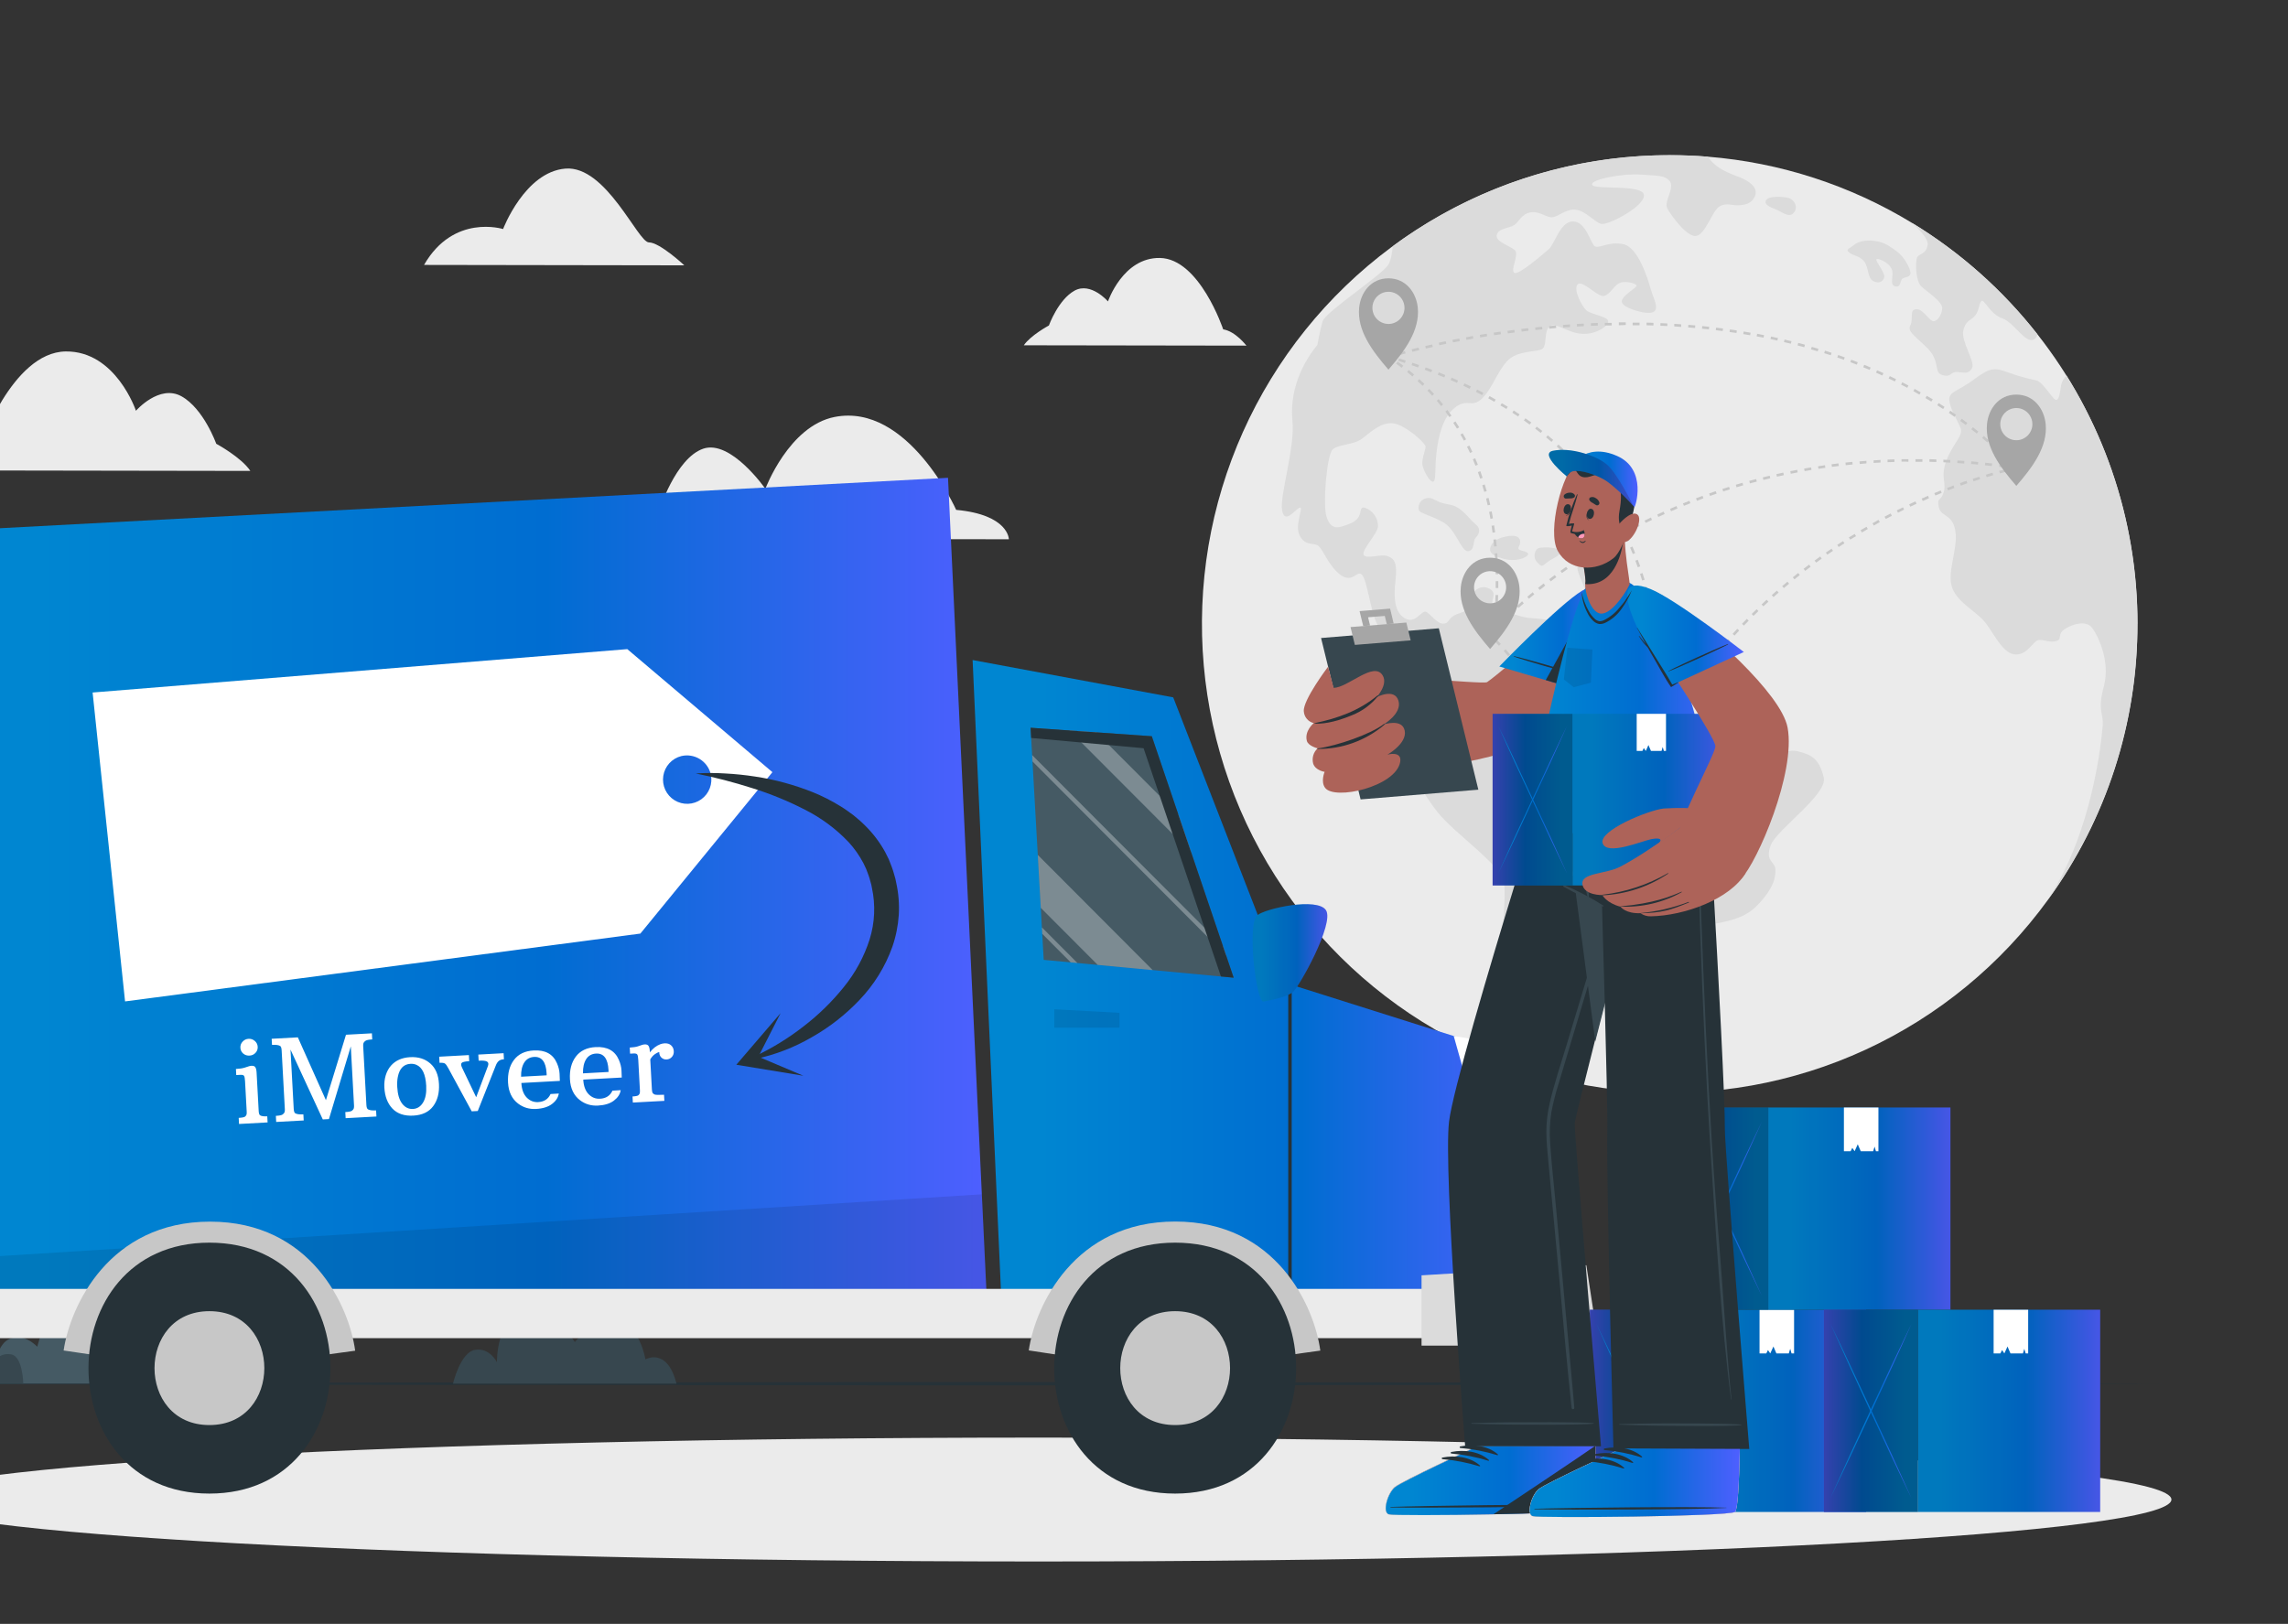<svg width="362" height="257" viewBox="0 0 362 257" fill="none" xmlns="http://www.w3.org/2000/svg">
<rect x="0" y="0" width="362" height="257" fill="#333333" stroke="none"/>
<path d="M39.609 74.528L-8.285 74.451C-8.285 74.451 -5.901 71.35 -3.272 70.966C-3.272 70.966 1.856 55.737 10.395 55.622C18.338 55.534 21.509 65.009 21.509 65.009C21.509 65.009 25.199 60.768 28.714 62.719C32.229 64.669 34.213 70.232 34.213 70.232C34.213 70.232 38.176 72.369 39.609 74.528Z" fill="#EBEBEB"/>
<path d="M99.053 85.252L159.619 85.346C159.619 85.346 159.619 81.466 151.282 80.693C151.282 80.693 143.689 63.705 132.056 65.99C124.812 67.398 121.095 77.361 121.095 77.361C121.095 77.361 115.628 69.508 111.255 71.015C106.882 72.522 104.263 80.879 104.263 80.879C104.263 80.879 99.764 83.06 99.053 85.252Z" fill="#EBEBEB"/>
<path d="M67.09 41.928L108.27 41.993C108.27 41.993 104.389 38.36 102.661 38.36C100.934 38.36 95.91 26.172 89.47 26.682C83.031 27.192 79.597 36.25 79.597 36.25C79.597 36.25 71.769 33.779 67.09 41.928Z" fill="#EBEBEB"/>
<path d="M161.986 54.647L197.202 54.701C197.202 54.701 195.458 52.416 193.528 52.126C193.528 52.126 189.789 40.914 183.502 40.826C177.659 40.744 175.302 47.703 175.302 47.703C175.302 47.703 172.596 44.574 170.011 45.999C167.425 47.424 165.954 51.512 165.954 51.512C165.954 51.512 163.046 53.079 161.986 54.647Z" fill="#EBEBEB"/>
<path d="M338.182 98.761C338.207 114.435 333.256 129.71 324.045 142.376C316.599 152.643 306.65 160.824 295.149 166.136C283.648 171.447 270.98 173.712 258.357 172.713C245.733 171.715 233.576 167.486 223.049 160.432C212.521 153.378 203.975 143.735 198.228 132.424C192.481 121.113 189.724 108.513 190.223 95.829C190.721 83.145 194.458 70.801 201.075 59.979C207.692 49.156 216.969 40.216 228.017 34.014C239.066 27.812 251.517 24.556 264.179 24.556C266.208 24.556 268.219 24.633 270.193 24.797C281.658 25.716 292.747 29.318 302.572 35.313C310.154 39.94 316.849 45.89 322.339 52.882C332.621 65.944 338.207 82.1 338.193 98.739L338.182 98.761Z" fill="#EBEBEB"/>
<path d="M280.153 133.778C279.224 136.271 280.776 136.375 280.88 137.416C280.984 138.458 280.88 140.425 277.873 143.444C274.867 146.464 269.892 145.834 268.859 147.083C267.826 148.333 266.06 153.626 263.573 155.396C261.085 157.166 260.67 156.12 257.144 156.849C253.618 157.577 250.923 162.148 249.89 164.329C248.856 166.51 250.097 170.149 247.61 170.253C245.123 170.357 243.98 164.953 241.701 162.033C239.421 159.112 238.694 156.525 237.967 153.1C237.24 149.675 238.382 142.502 237.967 139.696C237.551 136.89 230.089 131.904 227.394 128.473C224.699 125.043 220.96 118.193 221.179 115.907C221.495 113.69 222.597 111.661 224.284 110.192C225.53 109.255 225.011 108.74 225.219 107.907C225.426 107.074 226.465 106.865 226.673 105.83C226.88 104.794 226.049 101.67 225.033 101.15C224.016 100.629 223.272 102.399 222.649 102.087C222.026 101.775 220.162 99.594 219.435 99.385C218.708 99.177 218.921 100.739 217.882 98.761C216.844 96.782 216.308 91.801 215.493 90.968C214.679 90.135 214.039 92.426 212.071 90.968C210.103 89.51 209.272 86.71 208.447 86.294C207.621 85.877 206.473 86.398 205.621 84.737C204.768 83.077 206.369 80.057 205.621 80.353C204.872 80.649 203.264 83.055 202.849 80.77C202.433 78.485 204.921 70.796 204.489 66.642C204.057 62.488 205.528 58.121 208.43 54.586C208.43 54.586 208.84 52.301 209.256 50.849C209.671 49.397 218.587 43.572 219.643 41.911C220.074 41.215 220.222 40.13 220.375 38.957C233.068 29.58 248.428 24.534 264.196 24.561C266.224 24.561 268.236 24.638 270.209 24.802C270.275 24.896 270.346 24.989 270.417 25.076C271.313 26.222 272.281 26.951 274.911 27.921C277.54 28.891 278.152 30.113 277.606 31.176C277.059 32.239 276.151 32.42 275.118 32.491C274.085 32.562 273.112 32.003 272.008 32.699C270.903 33.395 269.821 37.133 268.345 37.341C266.869 37.549 264.338 34.014 263.78 32.957C263.223 31.899 265.027 29.702 264.179 28.666C263.332 27.63 261.851 27.833 259.5 27.625C257.149 27.416 251.688 28.321 251.896 29.219C252.104 30.118 259.91 29.077 260.096 30.863C260.282 32.65 254.361 35.713 253.328 35.434C252.295 35.154 250.923 33.428 249.387 33.198C247.851 32.968 246.653 34.239 245.669 34.376C244.685 34.513 243.587 33.34 242.132 33.614C240.678 33.888 240.334 35.138 239.574 35.626C238.814 36.113 237.021 36.108 236.813 37.215C236.606 38.322 239.093 38.952 239.716 39.642C240.339 40.333 238.951 42.689 239.574 43.171C240.197 43.654 244.068 40.267 245.041 39.434C246.014 38.601 246.834 35.001 248.911 35.05C250.988 35.099 251.672 38.65 252.366 38.996C253.06 39.341 254.553 38.163 256.86 38.65C259.167 39.138 260.725 44.13 261.14 45.648C261.555 47.166 262.523 48.695 261.687 49.32C260.85 49.945 257.127 48.904 256.646 47.934C256.165 46.964 259.134 45.506 258.926 45.161C258.718 44.815 256.991 44.328 256.089 44.87C255.187 45.413 254.777 46.547 253.809 46.827C252.842 47.106 250.289 44.191 249.594 45.024C248.9 45.857 250.289 48.487 250.977 49.112C251.666 49.736 254.225 50.076 254.432 50.756C254.64 51.435 252.705 52.948 250.354 52.833C248.004 52.718 246.074 50.893 245.172 51.654C244.27 52.416 244.756 54.427 244.133 55.118C243.51 55.808 240.126 55.326 238.47 57.129C236.813 58.932 236.053 61.628 234.392 63.157C232.73 64.686 231.975 62.746 229.761 64.894C227.547 67.042 227.208 71.821 227.137 73.481C227.066 75.142 227.137 76.457 226.591 76.221C226.044 75.986 225.279 74.577 225.071 73.662C224.863 72.747 225.552 71.234 225.552 70.681C225.552 70.128 222.376 67.289 220.506 67.009C218.637 66.73 216.986 68.259 215.586 69.366C214.187 70.473 211.716 70.27 210.819 71.169C209.923 72.067 209.229 80.035 209.917 81.904C210.606 83.773 211.508 83.773 213.744 82.803C215.98 81.833 214.712 79.964 216.024 80.381C216.613 80.603 217.121 81.001 217.479 81.521C217.837 82.041 218.027 82.659 218.024 83.29C218.024 84.386 215.4 87.028 215.745 87.79C216.089 88.551 218.374 87.653 219.479 87.998C220.583 88.343 221.119 89.039 220.791 91.878C220.463 94.716 220.654 96.936 222.31 97.873C223.967 98.81 224.901 96.519 225.629 96.832C226.356 97.144 227.389 98.804 228.427 98.7C229.466 98.596 228.947 97.665 230.915 97.056C232.883 96.448 232.156 96.015 232.555 94.771C232.954 93.527 234.195 92.486 235.561 93.127C236.928 93.768 235.977 94.689 236.108 95.725C236.239 96.76 238.595 96.87 240.481 97.495C242.367 98.119 243.384 97.495 247.118 98.739C250.852 99.983 251.054 103.725 252.612 104.35C254.17 104.975 259.347 103.934 263.081 106.635C266.814 109.337 265.776 114.307 267.64 115.781C269.504 117.256 276.452 119.212 279.12 119.727C281.788 120.242 282.225 118.379 284.406 118.9C286.587 119.42 287.823 120.039 288.55 123.053C289.189 125.728 281.093 131.284 280.153 133.778Z" fill="#DBDBDB"/>
<path d="M224.459 80.649C224.53 81.236 226.257 81.482 228.329 82.655C230.401 83.828 231.161 87.296 232.265 87.231C233.369 87.165 233.025 85.587 233.44 85.148C233.856 84.71 234.534 83.833 233.44 82.956C232.347 82.079 231.254 80.118 229.242 79.838C227.23 79.559 226.875 78.742 225.962 78.802C225.736 78.808 225.514 78.862 225.311 78.961C225.108 79.061 224.929 79.203 224.786 79.378C224.643 79.554 224.54 79.758 224.483 79.978C224.427 80.197 224.418 80.426 224.459 80.649Z" fill="#DBDBDB"/>
<path d="M235.862 86.469C235.551 87.318 235.862 87.921 238.049 88.475C240.235 89.028 242.335 87.927 241.646 87.472C240.957 87.017 239.918 87.231 240.328 86.469C240.738 85.707 240.602 84.595 238.809 84.825C237.016 85.055 236.135 85.707 235.862 86.469Z" fill="#DBDBDB"/>
<path d="M243.597 86.705C242.849 86.814 242.428 88.129 243.187 88.962C243.947 89.795 243.947 89.653 244.827 88.962C245.708 88.272 247.107 87.921 246.763 87.231C246.418 86.54 244.363 86.584 243.597 86.705Z" fill="#DBDBDB"/>
<path d="M249.611 89.532C249.95 88.496 251.683 89.532 252.443 90.628C253.202 91.724 252.858 93.33 252.443 94.508C252.027 95.686 251.754 97.073 250.803 96.519C249.851 95.966 250.874 94.3 250.731 93.33C250.589 92.36 249.337 90.382 249.611 89.532Z" fill="#DBDBDB"/>
<path d="M279.393 31.746C279.032 32.617 280.705 32.924 281.673 33.477C282.64 34.031 283.4 34.376 283.952 33.477C284.505 32.579 283.745 31.537 282.985 31.329C282.225 31.121 279.738 30.913 279.393 31.746Z" fill="#DBDBDB"/>
<path d="M292.453 39.851C293.093 40.525 294.181 40.399 294.94 41.374C295.7 42.349 295.427 44.004 296.395 44.492C297.362 44.98 298.035 44.492 298.122 43.796C298.209 43.1 296.739 41.374 296.876 41.056C297.012 40.738 298.882 41.538 299.297 42.58C299.713 43.621 298.882 45.073 299.844 45.32C300.806 45.566 300.604 44.35 301.019 44.076C301.435 43.802 302.331 43.933 302.26 43.106C302.189 42.278 301.085 40.47 300.188 39.851C299.292 39.231 298.598 38.535 297.078 38.207C295.558 37.878 294.109 38.141 293.344 38.755C292.579 39.368 292.059 39.456 292.453 39.851Z" fill="#DBDBDB"/>
<path d="M322.35 52.904C322.309 53.184 322.172 53.442 321.962 53.633C320.508 54.674 318.78 51.068 316.78 50.378C314.779 49.687 313.893 47.128 313.461 47.676C313.03 48.224 313.183 48.991 312.559 49.868C311.936 50.745 311.04 50.564 310.63 52.296C310.22 54.027 312.559 57.228 312.013 58.252C311.466 59.277 310.766 58.943 309.657 58.877C308.547 58.811 308.76 59.776 307.311 59.359C305.863 58.943 307.104 57.167 304.824 54.975C302.544 52.783 301.779 52.411 302.271 51.441C302.763 50.471 302.058 49.09 303.097 48.947C304.135 48.805 304.961 50.334 305.65 50.75C306.338 51.167 307.24 49.917 307.29 48.81C307.339 47.703 304.868 46.18 303.971 45.32C303.075 44.459 303.004 41.33 303.348 40.705C303.692 40.081 304.731 40.289 304.988 38.766C305.147 37.872 303.736 36.376 302.539 35.291C310.141 39.926 316.851 45.892 322.35 52.904Z" fill="#DBDBDB"/>
<path d="M332.671 115.009C332.879 112.789 331.775 112.652 332.879 108.564C333.983 104.476 331.704 100.114 330.873 99.215C330.042 98.317 328.249 98.591 326.795 99.489C325.34 100.388 326.385 101.084 325.412 101.429C324.439 101.775 323.482 101.221 322.58 101.292C321.678 101.364 320.852 103.643 318.917 103.577C316.982 103.512 315.741 100.739 314.292 98.761C312.844 96.782 309.864 95.544 308.902 93.116C307.94 90.689 309.799 86.951 309.383 84.112C308.968 81.274 307.104 81.893 306.759 80.276C306.415 78.66 307.033 79.444 307.519 77.92C308.006 76.397 306.972 75.564 307.935 72.933C308.897 70.303 310.63 68.982 310.214 67.809C309.799 66.637 308.487 64.691 308.416 63.31C308.345 61.929 309.728 61.99 312.352 60.022C314.976 58.055 315.67 58.219 317.676 58.926C319.114 59.462 320.593 59.88 322.099 60.176C323.274 60.384 324.865 63.431 325.346 63.294C325.827 63.157 325.893 62.253 326.106 60.938C326.238 60.365 326.539 59.846 326.97 59.447C334.769 71.986 338.656 86.573 338.135 101.34C337.614 116.107 332.708 130.382 324.045 142.338C331.097 131.591 332.48 117.223 332.671 115.009Z" fill="#DBDBDB"/>
<path d="M219.736 56.647L219.615 56.252L220.162 56.099L220.277 56.493L219.736 56.647Z" fill="#C7C7C7"/>
<path d="M317.671 72.999L316.878 72.237L317.162 71.941L317.955 72.709L317.671 72.999ZM316.08 71.487L315.265 70.752L315.539 70.445C315.812 70.686 316.085 70.933 316.359 71.185L316.08 71.487ZM314.44 70.029L313.604 69.317L313.866 68.999L314.708 69.717L314.44 70.029ZM312.751 68.621C312.467 68.39 312.204 68.16 311.893 67.936L312.144 67.612L313.008 68.297L312.751 68.621ZM311.018 67.267L310.138 66.615L310.378 66.281L311.264 66.938L311.018 67.267ZM309.247 65.974L308.339 65.344L308.574 65.004L309.482 65.634L309.247 65.974ZM307.432 64.735C307.12 64.532 306.814 64.33 306.508 64.138L306.727 63.787L307.656 64.39L307.432 64.735ZM305.573 63.552L304.633 63.004L304.846 62.647L305.792 63.195L305.573 63.552ZM303.687 62.456L302.73 61.908L302.927 61.546L303.889 62.094L303.687 62.456ZM301.757 61.376L300.784 60.866L300.97 60.505C301.298 60.669 301.626 60.839 301.949 61.014L301.757 61.376ZM299.8 60.373C299.472 60.209 299.144 60.05 298.816 59.896L298.991 59.524L299.986 60.006L299.8 60.373ZM297.821 59.431L296.815 58.976L296.985 58.603L297.991 59.053L297.821 59.431ZM295.81 58.543C295.471 58.395 295.132 58.258 294.793 58.121L294.951 57.737C295.29 57.876 295.629 58.019 295.968 58.165L295.81 58.543ZM293.776 57.71L292.754 57.321L292.901 56.937L293.929 57.332L293.776 57.71ZM291.731 56.943L290.693 56.575L290.829 56.186L291.868 56.554L291.731 56.943ZM289.66 56.225L288.615 55.891L288.741 55.496L289.785 55.836L289.66 56.225ZM221.326 56.225L221.217 55.83L222.283 55.54L222.387 55.94L221.326 56.225ZM223.453 55.677L223.354 55.277L224.448 55.014L224.546 55.414L223.453 55.677ZM287.588 55.6L286.533 55.288L286.647 54.893L287.703 55.206L287.588 55.6ZM225.596 55.162L225.503 54.762L226.596 54.515L226.684 54.915L225.596 55.162ZM285.467 54.948C285.111 54.855 284.761 54.756 284.406 54.669L284.51 54.268L285.571 54.553L285.467 54.948ZM227.722 54.636L227.64 54.236L228.734 54.005L228.816 54.411L227.722 54.636ZM283.346 54.395L282.252 54.137L282.345 53.737C282.701 53.825 283.061 53.907 283.439 54L283.346 54.395ZM229.882 54.192L229.8 53.786L230.893 53.578L230.969 53.983L229.882 54.192ZM281.214 53.896L280.12 53.66L280.208 53.26L281.301 53.496L281.214 53.896ZM232.014 53.781L231.943 53.375L233.036 53.183L233.101 53.589L232.014 53.781ZM279.027 53.441L277.934 53.233L278.01 52.827C278.371 52.898 278.732 52.964 279.103 53.041L279.027 53.441ZM234.2 53.403L234.129 52.997L235.223 52.816L235.283 53.222L234.2 53.403ZM236.387 53.057L236.327 52.646L237.42 52.487L237.475 52.893L236.387 53.057ZM276.906 53.057L275.813 52.877L275.878 52.471L276.971 52.652L276.906 53.057ZM238.568 52.761L238.508 52.356L239.601 52.208L239.651 52.619L238.568 52.761ZM274.736 52.701L273.642 52.542L273.702 52.137L274.796 52.296L274.736 52.701ZM240.749 52.482L240.695 52.06L241.788 51.934L241.837 52.34L240.749 52.482ZM272.56 52.394L271.467 52.257L271.516 51.852L272.609 51.989L272.56 52.394ZM242.936 52.23L242.892 51.824L243.986 51.709L244.024 52.12L242.936 52.23ZM270.379 52.131L269.285 52.016L269.324 51.605L270.417 51.72L270.379 52.131ZM245.123 52.016L245.09 51.605L246.183 51.512L246.216 51.917L245.123 52.016ZM268.187 51.912L267.093 51.819L267.126 51.408L268.219 51.501L268.187 51.912ZM247.315 51.83L247.287 51.424L248.381 51.342L248.408 51.753L247.315 51.83ZM265.994 51.737L264.901 51.665V51.254L265.994 51.326V51.737ZM249.512 51.682L249.485 51.271L250.578 51.211V51.622L249.512 51.682ZM263.802 51.6L262.709 51.55V51.139L263.802 51.194V51.6ZM251.71 51.567V51.156L252.803 51.112V51.523L251.71 51.567ZM261.605 51.512C261.24 51.512 260.876 51.501 260.511 51.479V51.068C260.878 51.068 261.249 51.068 261.605 51.101V51.512ZM253.908 51.512V51.101H255.001V51.512H253.908ZM259.407 51.479H258.314V51.068H259.407V51.479ZM256.127 51.479V51.019H257.22V51.43L256.127 51.479Z" fill="#C7C7C7"/>
<path d="M318.868 74.21L318.491 73.821L318.781 73.531L319.163 73.925L318.868 74.21Z" fill="#C7C7C7"/>
<path d="M236.349 101.331C236.31 101.134 236.293 100.934 236.299 100.733H236.709C236.703 100.901 236.716 101.068 236.748 101.232L236.349 101.331Z" fill="#C7C7C7"/>
<path d="M236.748 99.648H236.338C236.338 99.352 236.376 99.024 236.398 98.662V98.547L236.808 98.574V98.684C236.813 99.024 236.764 99.352 236.748 99.648ZM236.884 97.456L236.474 97.429C236.474 97.084 236.518 96.722 236.54 96.333H236.945C236.928 96.744 236.906 97.111 236.884 97.456ZM236.999 95.264H236.589C236.589 94.914 236.589 94.546 236.622 94.168H237.032C237.027 94.535 237.01 94.903 236.999 95.259V95.264ZM237.054 93.072H236.644C236.644 92.793 236.644 92.524 236.644 92.223V91.976H237.054V92.223C237.059 92.486 237.059 92.771 237.054 93.05V93.072ZM236.638 90.88C236.638 90.524 236.638 90.157 236.606 89.784H237.016C237.016 90.162 237.016 90.53 237.048 90.88H236.638ZM236.556 88.688C236.556 88.332 236.513 87.965 236.485 87.592L236.895 87.559C236.923 87.932 236.945 88.299 236.966 88.655L236.556 88.688ZM236.392 86.496C236.36 86.14 236.321 85.778 236.283 85.4L236.688 85.351C236.731 85.724 236.77 86.085 236.802 86.447L236.392 86.496ZM236.146 84.304C236.103 83.948 236.048 83.586 235.993 83.208L236.398 83.148C236.453 83.515 236.507 83.877 236.556 84.244L236.146 84.304ZM235.813 82.112C235.747 81.756 235.676 81.4 235.605 81.016L236.01 80.934C236.081 81.296 236.152 81.657 236.212 82.03L235.813 82.112ZM235.376 79.97C235.299 79.613 235.212 79.257 235.124 78.901L235.523 78.802C235.611 79.164 235.698 79.52 235.78 79.898L235.376 79.97ZM234.829 77.843C234.731 77.498 234.627 77.147 234.523 76.797L234.911 76.676C235.02 77.027 235.124 77.383 235.223 77.734L234.829 77.843ZM234.189 75.755C234.073 75.412 233.952 75.067 233.829 74.72L234.217 74.577C234.342 74.928 234.463 75.273 234.577 75.624L234.189 75.755ZM233.44 73.701C233.309 73.361 233.173 73.021 233.025 72.687L233.402 72.528C233.55 72.868 233.686 73.207 233.823 73.547L233.44 73.701ZM232.582 71.689C232.429 71.361 232.276 71.032 232.112 70.703L232.478 70.517C232.642 70.851 232.801 71.185 232.954 71.514L232.582 71.689ZM231.609 69.733C231.44 69.415 231.265 69.092 231.062 68.774L231.418 68.571C231.604 68.895 231.784 69.212 231.964 69.536L231.609 69.733ZM230.516 67.837C230.324 67.53 230.133 67.223 229.931 66.916L230.275 66.692C230.477 66.999 230.674 67.311 230.866 67.623L230.516 67.837ZM229.313 66.012C229.105 65.716 228.892 65.426 228.673 65.13L229.001 64.883C229.226 65.179 229.439 65.475 229.652 65.776L229.313 66.012ZM228.007 64.269C227.777 63.984 227.547 63.721 227.312 63.425L227.624 63.163C227.864 63.442 228.094 63.711 228.324 64.012L228.007 64.269ZM226.591 62.625C226.345 62.357 226.099 62.077 225.842 61.825L226.137 61.54C226.396 61.807 226.647 62.076 226.891 62.346L226.591 62.625ZM225.071 61.053C224.814 60.801 224.552 60.554 224.278 60.307L224.557 60.001L225.361 60.757L225.071 61.053ZM223.464 59.579C223.19 59.343 222.917 59.113 222.627 58.877L222.89 58.559C223.174 58.795 223.436 59.031 223.732 59.266L223.464 59.579ZM221.775 58.203C221.485 57.984 221.195 57.765 220.894 57.551L221.135 57.217L222.021 57.874L221.775 58.203Z" fill="#C7C7C7"/>
<path d="M220.014 56.926L219.561 56.619L219.79 56.28L220.244 56.587L220.014 56.926Z" fill="#C7C7C7"/>
<path d="M237.508 98.903L237.207 98.624C237.207 98.624 237.333 98.481 237.584 98.224L237.879 98.508C237.633 98.761 237.513 98.898 237.508 98.903Z" fill="#C7C7C7"/>
<path d="M238.656 97.73L238.366 97.434L239.169 96.667L239.454 96.963L238.656 97.73ZM240.263 96.218L239.989 95.911C240.246 95.675 240.536 95.429 240.82 95.171L241.088 95.484C240.799 95.741 240.52 95.982 240.263 96.218ZM241.903 94.76L241.64 94.448C241.914 94.218 242.187 93.977 242.493 93.735L242.75 94.053L241.903 94.76ZM243.608 93.357L243.352 93.034L244.226 92.344L244.478 92.672C244.199 92.902 243.92 93.16 243.63 93.357H243.608ZM245.352 91.998L245.106 91.669C245.391 91.45 245.691 91.231 245.992 91.006L246.238 91.335C245.954 91.56 245.658 91.779 245.374 91.998H245.352ZM247.129 90.683L246.888 90.349L247.796 89.708L248.031 90.047L247.129 90.683ZM248.938 89.417L248.709 89.077L249.627 88.458L249.851 88.803C249.562 89.006 249.261 89.214 248.96 89.417H248.938ZM250.775 88.195L250.557 87.85L251.491 87.253L251.71 87.603L250.775 88.195ZM252.645 87.017L252.432 86.672L253.383 86.124L253.591 86.474L252.645 87.017ZM254.542 85.888L254.334 85.532L255.302 84.984L255.498 85.34L254.542 85.888ZM256.466 84.792L256.269 84.43L257.242 83.882L257.434 84.244L256.466 84.792ZM258.412 83.751L258.221 83.384L259.21 82.879L259.396 83.247C259.085 83.422 258.757 83.592 258.434 83.762L258.412 83.751ZM260.38 82.754L260.2 82.386L261.2 81.904L261.375 82.277L260.38 82.754ZM262.375 81.805L262.206 81.433L263.212 80.972L263.381 81.351L262.375 81.805ZM264.393 80.907L264.229 80.529L265.245 80.09L265.404 80.474L264.393 80.907ZM266.426 80.052L266.273 79.668L267.301 79.257L267.449 79.641L266.426 80.052ZM268.482 79.246L268.334 78.857L269.373 78.474L269.515 78.857C269.187 78.994 268.843 79.126 268.52 79.257L268.482 79.246ZM270.554 78.485L270.417 78.096L271.467 77.734L271.598 78.123L270.554 78.485ZM272.642 77.778L272.516 77.383L273.571 77.049L273.692 77.438L272.642 77.778ZM274.747 77.115L274.632 76.72L275.692 76.408L275.807 76.802L274.747 77.115ZM276.868 76.501L276.758 76.106L277.852 75.816L277.955 76.216L276.868 76.501ZM279 75.953L278.901 75.553L279.995 75.29L280.087 75.69C279.738 75.772 279.377 75.86 279.021 75.953H279ZM281.148 75.438L281.055 75.038L282.148 74.796L282.236 75.202L281.148 75.438ZM283.335 74.977L283.253 74.572L284.346 74.358L284.423 74.764C284.047 74.829 283.683 74.901 283.329 74.977H283.335ZM285.521 74.561L285.45 74.155L286.544 73.969L286.609 74.375L285.521 74.561ZM287.708 74.199L287.648 73.794L288.741 73.629L288.801 74.035L287.708 74.199ZM317.387 74.035L316.293 73.892L316.348 73.481L317.441 73.629L317.387 74.035ZM289.84 73.887L289.785 73.476L290.879 73.339L290.928 73.75L289.84 73.887ZM315.145 73.755L314.052 73.635L314.096 73.229L315.189 73.35L315.145 73.755ZM292.027 73.624L291.983 73.213L293.076 73.098L293.115 73.509L292.027 73.624ZM312.948 73.525L311.854 73.427L311.893 73.016L312.986 73.114L312.948 73.525ZM294.241 73.432L294.208 73.021L295.301 72.933V73.339L294.241 73.432ZM310.766 73.361L309.673 73.284L309.7 72.873L310.794 72.95L310.766 73.361ZM296.438 73.262V72.857C296.805 72.857 297.171 72.807 297.532 72.791V73.202L296.438 73.262ZM308.569 73.218L307.475 73.163V72.752L308.569 72.807V73.218ZM298.641 73.147V72.736L299.735 72.698V73.109L298.641 73.147ZM306.366 73.12L305.272 73.087V72.676L306.366 72.709V73.12ZM300.85 73.081V72.67C301.222 72.67 301.588 72.67 301.943 72.67V73.081C301.582 73.043 301.216 73.048 300.85 73.059V73.081ZM304.157 73.081H303.064V72.67H304.157V73.081Z" fill="#C7C7C7"/>
<path d="M318.988 74.27L318.447 74.188L318.507 73.783L319.048 73.865L318.988 74.27Z" fill="#C7C7C7"/>
<path d="M261.96 111.052L261.555 110.981C261.555 110.981 261.588 110.795 261.632 110.433L262.037 110.488C261.998 110.86 261.96 111.052 261.96 111.052Z" fill="#C7C7C7"/>
<path d="M262.162 109.392L261.752 109.353C261.752 109.03 261.807 108.663 261.829 108.257H262.239C262.217 108.69 262.19 109.052 262.162 109.392ZM262.283 107.161H261.873C261.873 106.811 261.873 106.444 261.873 106.065H262.283C262.299 106.433 262.293 106.805 262.283 107.161ZM261.883 104.937C261.883 104.575 261.883 104.208 261.845 103.841H262.255C262.255 104.224 262.288 104.597 262.293 104.937H261.883ZM261.785 102.745C261.785 102.383 261.736 102.016 261.703 101.649L262.108 101.61C262.14 101.994 262.173 102.361 262.195 102.706L261.785 102.745ZM261.588 100.553C261.55 100.191 261.506 99.829 261.452 99.457L261.862 99.396C261.911 99.774 261.955 100.142 261.998 100.492L261.588 100.553ZM261.293 98.361C261.238 97.999 261.173 97.637 261.107 97.264L261.512 97.193C261.577 97.566 261.643 97.933 261.698 98.289L261.293 98.361ZM260.899 96.168C260.828 95.812 260.746 95.451 260.664 95.073L261.063 94.979C261.151 95.347 261.227 95.708 261.299 96.075L260.899 96.168ZM260.407 94.009C260.315 93.659 260.222 93.302 260.123 92.941L260.517 92.831C260.615 93.193 260.714 93.555 260.801 93.927L260.407 94.009ZM259.817 91.878C259.708 91.527 259.598 91.176 259.484 90.826L259.872 90.694C259.987 91.05 260.101 91.406 260.205 91.757L259.817 91.878ZM259.123 89.773C259.003 89.434 258.877 89.083 258.74 88.738L259.123 88.59C259.259 88.94 259.385 89.291 259.511 89.636L259.123 89.773ZM258.336 87.68C258.199 87.346 258.051 87.006 257.904 86.666L258.281 86.496C258.429 86.842 258.576 87.187 258.713 87.527L258.336 87.68ZM257.45 85.658C257.297 85.324 257.133 84.995 256.969 84.66L257.335 84.474C257.505 84.814 257.663 85.148 257.822 85.483L257.45 85.658ZM256.466 83.674C256.295 83.353 256.113 83.029 255.919 82.704L256.275 82.501C256.461 82.83 256.635 83.159 256.821 83.482L256.466 83.674ZM255.373 81.745C255.187 81.427 254.995 81.115 254.799 80.797L255.149 80.583C255.345 80.901 255.537 81.219 255.728 81.537L255.373 81.745ZM254.203 79.871C254.006 79.564 253.798 79.257 253.585 78.95L253.924 78.72C254.135 79.027 254.343 79.334 254.547 79.641L254.203 79.871ZM252.945 78.052C252.732 77.756 252.508 77.46 252.284 77.164L252.612 76.917C252.836 77.213 253.06 77.509 253.279 77.811L252.945 78.052ZM251.601 76.298C251.377 76.013 251.141 75.75 250.901 75.443L251.213 75.18C251.453 75.465 251.694 75.728 251.923 76.04L251.601 76.298ZM250.179 74.61C249.939 74.336 249.687 74.062 249.436 73.788L249.737 73.509C249.993 73.783 250.239 74.057 250.485 74.336L250.179 74.61ZM248.676 72.966C248.425 72.703 248.162 72.418 247.9 72.177L248.189 71.887L248.971 72.676L248.676 72.966ZM247.107 71.41C246.839 71.163 246.56 70.911 246.293 70.665L246.566 70.358L247.386 71.114L247.107 71.41ZM245.467 69.93L244.62 69.218L244.882 68.9L245.735 69.618L245.467 69.93ZM243.761 68.522C243.477 68.297 243.215 68.067 242.892 67.842L243.138 67.519C243.433 67.744 243.729 67.968 244.018 68.199L243.761 68.522ZM242.007 67.185C241.711 66.971 241.411 66.752 241.105 66.544L241.34 66.204L242.28 66.856L242.007 67.185ZM240.192 65.919C239.889 65.711 239.583 65.508 239.273 65.311L239.492 64.965L240.421 65.574L240.192 65.919ZM238.339 64.719L237.393 64.171L237.601 63.82L238.552 64.368L238.339 64.719ZM236.436 63.59L235.474 63.042L235.671 62.686C235.999 62.861 236.321 63.044 236.638 63.234L236.436 63.59ZM234.501 62.527C234.178 62.357 233.85 62.187 233.517 62.023L233.703 61.656C234.036 61.82 234.364 61.99 234.692 62.165L234.501 62.527ZM232.527 61.529L231.527 61.053L231.702 60.68L232.708 61.157L232.527 61.529ZM230.521 60.592L229.51 60.148L229.674 59.77C230.013 59.918 230.357 60.066 230.691 60.22L230.521 60.592ZM228.509 59.732L227.482 59.316L227.635 58.932L228.663 59.354L228.509 59.732ZM226.454 58.916L225.415 58.526L225.557 58.143L226.596 58.532L226.454 58.916ZM224.377 58.154L223.333 57.798L223.458 57.408C223.814 57.524 224.163 57.644 224.513 57.77L224.377 58.154ZM222.277 57.452C221.933 57.337 221.578 57.228 221.222 57.118L221.348 56.724L222.403 57.058L222.277 57.452Z" fill="#C7C7C7"/>
<path d="M220.145 56.8L219.621 56.647L219.73 56.252L220.26 56.406L220.145 56.8Z" fill="#C7C7C7"/>
<path d="M318.529 74.38L318.442 73.975L318.988 73.865L319.065 74.27L318.529 74.38Z" fill="#C7C7C7"/>
<path d="M251.994 149.149L251.59 149.083C251.644 148.727 251.705 148.366 251.759 147.987L252.164 148.053C252.12 148.431 252.049 148.793 251.994 149.149ZM252.35 147.006L251.945 146.935C252.011 146.579 252.071 146.217 252.142 145.839L252.541 145.916C252.475 146.316 252.41 146.65 252.35 147.006ZM252.749 144.869L252.344 144.793L252.557 143.697L252.962 143.779L252.749 144.869ZM253.186 142.743L252.787 142.655C252.863 142.299 252.94 141.943 253.022 141.592L253.421 141.685C253.345 142.036 253.263 142.387 253.213 142.743H253.186ZM253.667 140.628L253.268 140.529L253.53 139.471L253.924 139.57C253.836 139.921 253.76 140.288 253.667 140.628ZM254.214 138.518L253.82 138.414L254.099 137.362L254.493 137.471L254.214 138.518ZM254.788 136.425L254.394 136.31C254.492 135.959 254.591 135.614 254.695 135.263L255.088 135.383C254.963 135.729 254.853 136.074 254.766 136.452L254.788 136.425ZM255.4 134.342L255.012 134.222C255.116 133.871 255.225 133.526 255.334 133.18L255.728 133.306C255.591 133.652 255.487 133.997 255.4 134.342ZM256.061 132.276L255.673 132.145C255.788 131.799 255.903 131.454 256.023 131.109L256.411 131.246C256.269 131.586 256.154 131.931 256.04 132.276H256.061ZM256.767 130.221L256.378 130.084L256.756 129.059L257.138 129.202C256.991 129.536 256.865 129.876 256.745 130.221H256.767ZM257.521 128.183L257.138 128.04L257.532 127.021L257.915 127.174L257.521 128.183ZM258.319 126.166L257.942 126.013C258.079 125.673 258.221 125.339 258.363 125.004L258.74 125.163L258.319 126.166ZM259.167 124.171L258.795 124.001C258.937 123.667 259.09 123.338 259.238 123.01L259.609 123.179L259.167 124.171ZM260.063 122.193L259.691 122.018C259.844 121.689 260.003 121.36 260.161 121.031L260.528 121.212C260.347 121.535 260.194 121.864 260.041 122.204L260.063 122.193ZM261.003 120.237L260.637 120.056L261.129 119.08L261.495 119.267L261.003 120.237ZM261.993 118.308L261.632 118.11L262.146 117.151L262.507 117.349C262.315 117.667 262.14 117.984 261.96 118.308H261.993ZM263.031 116.401L262.676 116.198C262.851 115.88 263.031 115.562 263.223 115.25L263.578 115.458L263.031 116.401ZM264.125 114.521L263.769 114.307C263.955 113.995 264.141 113.683 264.316 113.376L264.666 113.589C264.464 113.896 264.278 114.209 264.097 114.532L264.125 114.521ZM265.24 112.669L264.896 112.45C265.087 112.143 265.284 111.836 265.481 111.529L265.825 111.754C265.612 112.055 265.42 112.34 265.24 112.669ZM266.421 110.849L266.076 110.619C266.279 110.312 266.486 110.011 266.689 109.715L267.028 109.945L266.421 110.849ZM267.645 109.057L267.306 108.816L267.941 107.929L268.274 108.17C268.044 108.466 267.837 108.756 267.629 109.052L267.645 109.057ZM268.914 107.298L268.586 107.052C268.804 106.756 269.017 106.465 269.242 106.18L269.564 106.427C269.329 106.718 269.11 107.002 268.897 107.298H268.914ZM270.226 105.572L269.903 105.315L270.581 104.465L270.898 104.723L270.226 105.572ZM271.587 103.879L271.27 103.616C271.499 103.336 271.734 103.068 271.969 102.783L272.281 103.046C272.03 103.32 271.8 103.599 271.57 103.879H271.587ZM272.986 102.235L272.675 101.966C272.915 101.687 273.156 101.418 273.396 101.144L273.702 101.418C273.44 101.676 273.21 101.928 272.97 102.224L272.986 102.235ZM274.429 100.591L274.129 100.317C274.375 100.043 274.621 99.769 274.867 99.517L275.167 99.796L274.429 100.591ZM275.911 99.007L275.616 98.722C275.867 98.459 276.124 98.202 276.376 97.944L276.671 98.234L275.911 99.007ZM277.436 97.467L277.146 97.171C277.409 96.919 277.693 96.662 277.928 96.415L278.212 96.711C277.934 96.996 277.677 97.221 277.42 97.478L277.436 97.467ZM278.994 95.96L278.715 95.659L279.513 94.919L279.792 95.226L278.994 95.96ZM280.596 94.497L280.323 94.19L281.137 93.467L281.41 93.779L280.596 94.497ZM282.236 93.072L281.973 92.76C282.252 92.519 282.52 92.289 282.804 92.058L283.067 92.376L282.236 93.072ZM283.909 91.686L283.652 91.368C283.931 91.138 284.198 90.913 284.499 90.689L284.756 91.012L283.909 91.686ZM285.609 90.343L285.363 90.02L286.227 89.362L286.473 89.691L285.609 90.343ZM287.347 89.044L287.107 88.716L287.987 88.075L288.227 88.409L287.347 89.044ZM289.113 87.79L288.878 87.45C289.179 87.242 289.479 87.033 289.78 86.836L290.009 87.176C289.687 87.384 289.386 87.592 289.091 87.801L289.113 87.79ZM290.911 86.573L290.682 86.228L291.595 85.636L291.819 85.981C291.48 86.184 291.19 86.381 290.89 86.584L290.911 86.573ZM292.732 85.4L292.519 85.05L293.443 84.502L293.656 84.852L292.732 85.4ZM294.585 84.271L294.377 83.915L295.318 83.367L295.52 83.723L294.585 84.271ZM296.466 83.175L296.263 82.819L297.215 82.271L297.411 82.633L296.466 83.175ZM298.368 82.134L298.171 81.773L299.139 81.263L299.325 81.63L298.368 82.134ZM300.292 81.137L300.106 80.77L301.085 80.287L301.265 80.655L300.292 81.137ZM302.238 80.189L302.063 79.816L303.053 79.356L303.222 79.728L302.238 80.189ZM304.212 79.279L304.042 78.906L305.043 78.468L305.207 78.846C304.857 79.005 304.523 79.153 304.19 79.301L304.212 79.279ZM306.202 78.419L306.043 78.041L307.055 77.624L307.208 78.008L306.202 78.419ZM308.213 77.608L308.066 77.224L309.083 76.835L309.225 77.219L308.213 77.608ZM310.242 76.846L310.105 76.457L311.133 76.09L311.269 76.479C310.914 76.616 310.57 76.72 310.22 76.868L310.242 76.846ZM312.253 76.172L312.128 75.783L313.161 75.449L313.287 75.838L312.253 76.172ZM314.325 75.514L314.205 75.125C314.571 75.01 314.921 74.912 315.255 74.813L315.364 75.207L314.325 75.514ZM316.408 74.917L316.304 74.522L317.365 74.249L317.463 74.649L316.408 74.917Z" fill="#C7C7C7"/>
<path d="M251.445 150.18L251.366 150.722L251.772 150.781L251.85 150.239L251.445 150.18Z" fill="#C7C7C7"/>
<path d="M251.825 150.497L251.431 150.393C251.524 150.037 251.617 149.686 251.705 149.335L252.098 149.434C252.016 149.785 251.923 150.152 251.825 150.497ZM252.344 148.36L251.945 148.272C252.022 147.916 252.093 147.56 252.164 147.204L252.563 147.28C252.497 147.642 252.426 147.998 252.344 148.36ZM252.76 146.168L252.35 146.102C252.41 145.746 252.464 145.384 252.514 145.006L252.918 145.061C252.869 145.472 252.814 145.834 252.76 146.195V146.168ZM253.055 143.976L252.645 143.932C252.689 143.571 252.721 143.209 252.749 142.836L253.159 142.869C253.131 143.286 253.093 143.653 253.055 144.014V143.976ZM253.235 141.784H252.831C252.831 141.417 252.863 141.055 252.874 140.688H253.284C253.273 141.075 253.25 141.453 253.213 141.822L253.235 141.784ZM253.306 139.592H252.896V139.318C252.896 139.044 252.896 138.77 252.896 138.502H253.306C253.306 138.776 253.306 139.05 253.306 139.324V139.592ZM252.858 137.4C252.858 137.038 252.82 136.671 252.798 136.304L253.202 136.277C253.228 136.642 253.25 137.007 253.268 137.373L252.858 137.4ZM252.705 135.208C252.672 134.843 252.634 134.477 252.59 134.112L253 134.063C253.044 134.43 253.082 134.792 253.115 135.159L252.705 135.208ZM252.453 133.016C252.399 132.654 252.344 132.293 252.284 131.92L252.689 131.854C252.749 132.21 252.803 132.578 252.858 132.95L252.453 133.016ZM252.12 130.972C252.049 130.616 251.978 130.26 251.901 129.903L252.3 129.816C252.377 130.172 252.453 130.534 252.519 130.912L252.12 130.972ZM251.661 128.84L251.398 127.783L251.792 127.679C251.885 128.029 251.972 128.385 252.06 128.742L251.661 128.84ZM251.114 126.73C251.016 126.374 250.912 126.029 250.803 125.678L251.196 125.558C251.305 125.908 251.404 126.259 251.508 126.615L251.114 126.73ZM250.469 124.643C250.36 124.292 250.239 123.947 250.119 123.607L250.507 123.47C250.628 123.815 250.748 124.16 250.863 124.511L250.469 124.643ZM249.747 122.582C249.616 122.237 249.485 121.903 249.348 121.563L249.731 121.409C249.868 121.749 249.999 122.094 250.13 122.44L249.747 122.582ZM248.938 120.555C248.796 120.215 248.649 119.88 248.507 119.552L248.878 119.382C249.026 119.716 249.173 120.05 249.316 120.396L248.938 120.555ZM248.053 118.554C247.9 118.226 247.741 117.897 247.583 117.568L247.954 117.387C248.113 117.716 248.271 118.045 248.425 118.384L248.053 118.554ZM247.096 116.592C246.932 116.264 246.763 115.94 246.593 115.623L246.954 115.431C247.123 115.749 247.293 116.077 247.462 116.406L247.096 116.592ZM246.074 114.664L245.527 113.71L245.877 113.507C246.063 113.818 246.245 114.136 246.424 114.461L246.074 114.664ZM244.981 112.767C244.795 112.45 244.603 112.137 244.434 111.836L244.784 111.617C244.975 111.924 245.166 112.236 245.33 112.559L244.981 112.767ZM243.833 110.91C243.63 110.597 243.433 110.296 243.231 109.995L243.576 109.77L244.177 110.685L243.833 110.91ZM242.586 109.052C242.378 108.745 242.165 108.449 241.963 108.159L242.291 107.918C242.504 108.208 242.712 108.509 242.925 108.816L242.586 109.052ZM241.318 107.271L240.662 106.4L240.99 106.148L241.646 107.03L241.318 107.271ZM239.989 105.534L239.306 104.684L239.623 104.421C239.847 104.69 240.077 104.969 240.312 105.282L239.989 105.534ZM238.606 103.841L237.907 103.024L238.213 102.755C238.437 103.002 238.677 103.303 238.934 103.588L238.606 103.841ZM237.158 102.197C236.682 101.681 236.403 101.413 236.403 101.407L236.688 101.117C236.688 101.117 236.972 101.391 237.458 101.917L237.158 102.197Z" fill="#C7C7C7"/>
<path d="M224.317 48.69C224.087 46.366 222.485 44.048 219.675 44.048C216.865 44.048 215.269 46.366 215.04 48.69C214.684 52.279 217.101 55.534 219.675 58.499C222.256 55.534 224.672 52.279 224.317 48.69ZM219.675 51.271C219.172 51.271 218.681 51.121 218.262 50.841C217.844 50.561 217.519 50.163 217.326 49.697C217.134 49.231 217.084 48.718 217.183 48.224C217.281 47.729 217.524 47.275 217.88 46.919C218.236 46.563 218.689 46.321 219.183 46.223C219.676 46.125 220.188 46.176 220.652 46.37C221.116 46.564 221.513 46.891 221.792 47.311C222.07 47.731 222.218 48.224 222.217 48.728C222.216 49.403 221.947 50.05 221.471 50.526C220.994 51.003 220.349 51.271 219.675 51.271Z" fill="#A6A6A6"/>
<path d="M265.535 103.024C265.306 100.7 263.704 98.382 260.894 98.382C258.084 98.382 256.488 100.7 256.258 103.024C255.903 106.613 258.319 109.869 260.894 112.833C263.474 109.847 265.891 106.591 265.535 103.024ZM260.894 105.605C260.393 105.605 259.903 105.456 259.485 105.178C259.068 104.899 258.742 104.503 258.549 104.039C258.355 103.576 258.303 103.065 258.399 102.572C258.494 102.078 258.733 101.624 259.085 101.267C259.437 100.909 259.887 100.664 260.378 100.562C260.869 100.46 261.379 100.506 261.844 100.693C262.309 100.881 262.709 101.203 262.992 101.617C263.275 102.032 263.43 102.521 263.436 103.024C263.437 103.36 263.373 103.692 263.246 104.003C263.119 104.313 262.932 104.595 262.695 104.833C262.459 105.071 262.178 105.259 261.869 105.388C261.56 105.517 261.229 105.583 260.894 105.583V105.605Z" fill="url(#paint0_linear_747_1600)"/>
<path d="M240.399 92.908C240.17 90.584 238.568 88.266 235.758 88.266C232.948 88.266 231.352 90.584 231.123 92.908C230.767 96.497 233.183 99.752 235.758 102.717C238.339 99.736 240.755 96.497 240.399 92.908ZM235.758 95.489C235.256 95.489 234.764 95.34 234.346 95.06C233.928 94.78 233.602 94.382 233.41 93.916C233.217 93.45 233.167 92.938 233.265 92.444C233.363 91.949 233.605 91.495 233.961 91.139C234.316 90.783 234.769 90.54 235.262 90.442C235.755 90.343 236.267 90.394 236.731 90.587C237.196 90.779 237.593 91.106 237.872 91.525C238.151 91.944 238.3 92.437 238.3 92.941C238.3 93.617 238.032 94.265 237.556 94.743C237.079 95.221 236.432 95.489 235.758 95.489Z" fill="#A6A6A6"/>
<path d="M323.657 67.092C323.427 64.763 321.825 62.45 319.016 62.45C316.206 62.45 314.609 64.763 314.38 67.092C314.025 70.681 316.441 73.936 319.016 76.901C321.596 73.936 324.012 70.692 323.657 67.092ZM319.016 69.673C318.513 69.673 318.021 69.523 317.603 69.243C317.185 68.963 316.859 68.565 316.667 68.1C316.475 67.634 316.424 67.122 316.522 66.627C316.62 66.133 316.863 65.679 317.218 65.323C317.574 64.966 318.027 64.724 318.52 64.625C319.013 64.527 319.524 64.577 319.988 64.77C320.453 64.963 320.85 65.29 321.129 65.709C321.408 66.128 321.558 66.621 321.558 67.124C321.558 67.8 321.29 68.448 320.813 68.926C320.336 69.404 319.69 69.673 319.016 69.673Z" fill="#A6A6A6"/>
<path d="M256.187 144.699C255.958 142.37 254.356 140.058 251.546 140.058C248.736 140.058 247.14 142.37 246.91 144.699C246.555 148.289 248.971 151.538 251.546 154.509C254.126 151.538 256.543 148.289 256.187 144.699ZM251.573 147.28C251.071 147.279 250.58 147.129 250.163 146.848C249.745 146.568 249.42 146.169 249.229 145.704C249.037 145.238 248.988 144.726 249.086 144.232C249.185 143.738 249.428 143.284 249.783 142.928C250.139 142.573 250.592 142.331 251.085 142.233C251.578 142.135 252.089 142.186 252.553 142.379C253.017 142.572 253.414 142.898 253.693 143.317C253.972 143.736 254.121 144.229 254.121 144.732C254.121 145.067 254.055 145.399 253.927 145.709C253.799 146.018 253.611 146.299 253.374 146.536C253.138 146.773 252.857 146.96 252.548 147.088C252.239 147.216 251.908 147.281 251.573 147.28Z" fill="url(#paint1_linear_747_1600)"/>
<path d="M164.314 247.126C263.307 247.126 343.555 242.737 343.555 237.322C343.555 231.908 263.307 227.519 164.314 227.519C65.322 227.519 -14.927 231.908 -14.927 237.322C-14.927 242.737 65.322 247.126 164.314 247.126Z" fill="#EBEBEB"/>
<path d="M-31.928 218.986L15.009 218.855L61.94 218.805L155.814 218.718L249.687 218.805L296.619 218.855L343.556 218.986L296.619 219.123L249.687 219.173L155.814 219.26L61.94 219.167L15.009 219.123L-31.928 218.986Z" fill="#263238"/>
<path d="M32.458 218.981C32.458 218.981 31.453 214.268 29.441 213.539C27.429 212.81 26.205 214.931 26.205 214.931C26.205 214.931 25.729 210.427 22.875 209.078C20.022 207.73 17.884 210.492 17.884 210.492C17.884 210.492 15.698 204.782 11.784 204.782C7.869 204.782 5.901 213.139 5.901 213.139C5.901 213.139 3.594 210.646 1.227 212.043C-1.14 213.441 -1.14 218.97 -1.14 218.97L32.458 218.981Z" fill="#455A64"/>
<path d="M107.035 218.981H71.671C71.671 218.981 72.835 213.983 75.18 213.627C77.526 213.271 78.619 215.594 78.619 215.594C78.619 215.594 78.51 208.624 82.888 207.434C87.267 206.245 90.941 212.405 90.941 212.405C90.941 212.405 93.674 208.892 97.43 209.117C101.185 209.341 102.12 215.145 102.12 215.145C102.12 215.145 105.531 213.128 107.035 218.981Z" fill="#37474F"/>
<path d="M3.687 218.981H-14.899C-14.899 218.981 -14.856 216.202 -13.03 215.463C-12.533 215.247 -11.98 215.198 -11.453 215.325C-10.927 215.451 -10.456 215.746 -10.111 216.164C-10.111 216.164 -9.362 211.057 -5.956 211.057C-2.55 211.057 -0.91 215.441 -0.91 215.441C-0.623 215.017 -0.218 214.688 0.254 214.493C0.726 214.298 1.245 214.247 1.747 214.345C3.611 214.63 3.687 218.981 3.687 218.981Z" fill="#37474F"/>
<path d="M153.884 104.46L158.46 206.278H241.733L233.112 164.948L205.364 156.18C204.644 155.926 203.989 155.516 203.445 154.98C202.901 154.444 202.481 153.795 202.215 153.078L185.623 110.367L153.884 104.46Z" fill="url(#paint2_linear_747_1600)"/>
<path d="M163.057 115.179L165.134 151.911L195.185 154.733L182.234 116.521L163.057 115.179Z" fill="#455A64"/>
<g opacity="0.3">
<path d="M164.194 135.301L164.67 143.68L173.679 152.711L182.376 153.533L164.194 135.301Z" fill="white"/>
<path d="M169.202 115.612L188.472 134.929L186.449 128.939L173.444 115.902L169.202 115.612Z" fill="white"/>
<path d="M163.303 119.497L163.358 120.511L193.998 151.226L193.501 149.768L163.303 119.497Z" fill="white"/>
<path d="M164.845 146.771L164.899 147.79L169.409 152.311L170.47 152.41L164.845 146.771Z" fill="white"/>
</g>
<path d="M163.057 115.179L182.234 116.521L195.185 154.733L193.173 154.541L180.933 118.417L163.15 116.79L163.057 115.179Z" fill="#263238"/>
<path d="M204.369 157.09H203.822V204.727H204.369V157.09Z" fill="#263238"/>
<path d="M236.775 165.058L230.002 163.962L233.949 177.941L237.437 177.574C237.809 177.535 238.152 177.352 238.392 177.063C238.632 176.774 238.75 176.403 238.721 176.029L237.983 166.351C237.952 166.032 237.816 165.733 237.598 165.499C237.379 165.265 237.09 165.11 236.775 165.058Z" fill="white"/>
<path d="M198.913 144.858C197.273 146.245 198.754 158.717 199.908 158.504C201.061 158.29 203.538 157.819 204.533 157.029C205.528 156.24 211.158 146.146 209.792 144.053C208.425 141.959 200.187 143.79 198.913 144.858Z" fill="url(#paint3_linear_747_1600)"/>
<path opacity="0.1" d="M198.913 144.858C197.273 146.245 198.754 158.717 199.908 158.504C201.061 158.29 203.538 157.819 204.533 157.029C205.528 156.24 211.158 146.146 209.792 144.053C208.425 141.959 200.187 143.79 198.913 144.858Z" fill="black"/>
<path opacity="0.1" d="M177.123 162.635H166.807V159.731L177.123 160.295V162.635Z" fill="black"/>
<path d="M156.158 206.278H-15.02L-5.961 83.915L149.992 75.618L156.158 206.278Z" fill="url(#paint4_linear_747_1600)"/>
<path d="M122.21 122.204L99.25 102.734L14.653 109.6L19.787 158.487L101.317 147.752L122.21 122.204ZM112.458 122.533C112.624 123.269 112.57 124.038 112.303 124.743C112.035 125.449 111.566 126.059 110.954 126.499C110.342 126.939 109.614 127.187 108.862 127.214C108.11 127.241 107.366 127.045 106.724 126.65C106.083 126.256 105.571 125.68 105.254 124.995C104.938 124.311 104.829 123.548 104.943 122.802C105.056 122.055 105.387 121.36 105.893 120.801C106.4 120.242 107.059 119.846 107.789 119.661C108.787 119.422 109.839 119.59 110.714 120.127C111.59 120.664 112.216 121.527 112.458 122.527V122.533Z" fill="white"/>
<path d="M110.074 122.412C111.632 122.311 113.195 122.311 114.754 122.412C116.322 122.494 117.886 122.655 119.439 122.894C122.589 123.368 125.674 124.205 128.633 125.388C130.151 126.008 131.613 126.754 133.007 127.618C133.712 128.046 134.384 128.539 135.051 129.038L136.019 129.849C136.336 130.123 136.631 130.429 136.937 130.72C138.159 131.936 139.203 133.32 140.037 134.83L140.622 135.997C140.791 136.397 140.939 136.814 141.097 137.219C141.247 137.622 141.377 138.031 141.486 138.447L141.661 139.06L141.792 139.685C142.166 141.367 142.304 143.094 142.202 144.814C142.088 146.529 141.746 148.221 141.185 149.845C140.057 152.994 138.278 155.868 135.964 158.279C133.742 160.619 131.182 162.612 128.371 164.192C125.627 165.783 122.649 166.929 119.548 167.589L119.422 167.178C122.18 165.882 124.784 164.279 127.185 162.4C129.54 160.588 131.671 158.5 133.532 156.18C135.338 153.955 136.714 151.41 137.588 148.678C138.414 146.03 138.538 143.212 137.949 140.502L137.85 139.992L137.708 139.493C137.627 139.157 137.526 138.826 137.407 138.502C137.287 138.189 137.178 137.866 137.052 137.553L136.62 136.633C135.982 135.416 135.19 134.287 134.264 133.274C132.271 131.18 129.934 129.445 127.354 128.144C124.676 126.768 121.885 125.626 119.012 124.73C116.077 123.794 113.093 123.021 110.074 122.412Z" fill="#263238"/>
<path d="M123.506 160.339L119.985 167.239L127.108 170.253L116.497 168.51L123.506 160.339Z" fill="#263238"/>
<path opacity="0.1" d="M156.158 206.273H-15.02L-14.533 199.708L155.349 189.016L156.158 206.273Z" fill="black"/>
<path d="M-15.883 211.78H245.549V203.982H-15.883V211.78Z" fill="#EBEBEB"/>
<path d="M250.988 200.234L224.912 201.839V212.964H252.935L250.988 200.234Z" fill="#DBDBDB"/>
<path d="M15.479 214.531L10.067 213.736C11.1 206.684 17.267 193.34 33.235 193.34C49.203 193.34 55.249 206.706 56.195 213.769L50.777 214.504L53.511 214.136L50.777 214.509C50.69 213.868 48.394 198.82 33.229 198.82C17.95 198.82 15.572 213.89 15.479 214.531Z" fill="#C7C7C7"/>
<path d="M33.131 196.666C7.64 196.666 7.601 236.38 33.131 236.38C58.66 236.38 58.666 196.666 33.131 196.666Z" fill="#263238"/>
<path d="M33.131 207.511C21.563 207.511 21.541 225.535 33.131 225.535C44.72 225.535 44.72 207.511 33.131 207.511Z" fill="#C7C7C7"/>
<path d="M168.174 214.542L162.767 213.72C163.795 206.667 169.961 193.323 185.935 193.323C201.909 193.323 207.944 206.689 208.895 213.753L203.467 214.504L206.2 214.136L203.467 214.509C203.374 213.868 201.078 198.82 185.919 198.82C170.76 198.82 168.272 213.901 168.174 214.542Z" fill="#C7C7C7"/>
<path d="M185.924 196.666C160.433 196.666 160.395 236.38 185.924 236.38C211.453 236.38 211.459 196.666 185.924 196.666Z" fill="#263238"/>
<path d="M185.924 207.511C174.357 207.511 174.335 225.535 185.924 225.535C197.513 225.535 197.513 207.511 185.924 207.511Z" fill="#C7C7C7"/>
<path d="M295.247 207.281H266.421V239.284H295.247V207.281Z" fill="url(#paint5_linear_747_1600)"/>
<path opacity="0.1" d="M295.247 207.281H266.421V239.284H295.247V207.281Z" fill="black"/>
<path d="M251.535 239.284H266.421V207.281H251.535V239.284Z" fill="url(#paint6_linear_747_1600)"/>
<path opacity="0.32" d="M251.535 239.284H266.421V207.281H251.535V239.284Z" fill="black"/>
<path d="M278.387 214.197H279H279.459L279.721 213.665L280.087 214.197L280.585 213.101L281.055 214.197H282.405H283.018L283.242 213.468L283.455 214.197H283.854V207.281H278.387V214.197Z" fill="white"/>
<path d="M252.563 237.081C253.656 234.802 254.749 232.518 255.843 230.231L259.074 223.348L262.255 216.46C263.316 214.155 264.362 211.839 265.393 209.511C264.3 211.791 263.206 214.074 262.113 216.361L258.882 223.244L255.701 230.16C254.647 232.451 253.601 234.758 252.563 237.081Z" fill="url(#paint7_linear_747_1600)"/>
<path d="M252.563 209.484C253.598 211.807 254.644 214.124 255.701 216.433L258.888 223.348L262.119 230.231C263.212 232.522 264.305 234.805 265.399 237.081C264.364 234.758 263.318 232.442 262.261 230.133L259.074 223.217L255.843 216.334C254.757 214.043 253.663 211.76 252.563 209.484Z" fill="url(#paint8_linear_747_1600)"/>
<path d="M308.591 175.278H279.765V207.281H308.591V175.278Z" fill="url(#paint9_linear_747_1600)"/>
<path opacity="0.1" d="M308.591 175.278H279.765V207.281H308.591V175.278Z" fill="black"/>
<path d="M264.885 207.286H279.77V175.283H264.885V207.286Z" fill="url(#paint10_linear_747_1600)"/>
<path opacity="0.32" d="M264.885 207.286H279.77V175.283H264.885V207.286Z" fill="black"/>
<path d="M291.737 182.194H292.344H292.803L293.065 181.662L293.432 182.194L293.929 181.098L294.399 182.194H295.749H296.367L296.591 181.465L296.799 182.194H297.198V175.278H291.737V182.194Z" fill="white"/>
<path d="M265.907 205.078C267 202.802 268.094 200.519 269.187 198.228L272.418 191.345L275.627 184.435C276.687 182.122 277.735 179.806 278.77 177.486C277.677 179.759 276.583 182.04 275.49 184.331L272.259 191.214L269.067 198.129C267.995 200.438 266.942 202.755 265.907 205.078Z" fill="url(#paint11_linear_747_1600)"/>
<path d="M265.907 177.486C266.946 179.81 267.992 182.126 269.045 184.435L272.232 191.345L275.463 198.228C276.556 200.519 277.649 202.802 278.743 205.078C277.704 202.755 276.656 200.438 275.599 198.129L272.412 191.214L269.181 184.331C268.106 182.04 267.015 179.759 265.907 177.486Z" fill="url(#paint12_linear_747_1600)"/>
<path d="M332.283 207.281H303.457V239.284H332.283V207.281Z" fill="url(#paint13_linear_747_1600)"/>
<path opacity="0.1" d="M332.283 207.281H303.457V239.284H332.283V207.281Z" fill="black"/>
<path d="M288.572 239.284H303.457V207.281H288.572V239.284Z" fill="url(#paint14_linear_747_1600)"/>
<path opacity="0.32" d="M288.572 239.284H303.457V207.281H288.572V239.284Z" fill="black"/>
<path d="M315.424 214.197H316.036H316.495L316.758 213.665L317.124 214.197L317.622 213.101L318.092 214.197H319.442H320.06L320.278 213.468L320.492 214.197H320.891V207.281H315.424V214.197Z" fill="white"/>
<path d="M289.599 237.081C290.693 234.802 291.786 232.518 292.879 230.231L296.11 223.348L299.292 216.46C300.352 214.155 301.398 211.839 302.43 209.511C301.336 211.791 300.243 214.074 299.15 216.361L295.919 223.244L292.737 230.16C291.684 232.451 290.638 234.758 289.599 237.081Z" fill="url(#paint15_linear_747_1600)"/>
<path d="M289.599 209.484C290.635 211.807 291.68 214.124 292.737 216.433L295.924 223.348L299.133 230.231C300.227 232.522 301.32 234.805 302.413 237.081C301.378 234.758 300.332 232.442 299.275 230.133L296.088 223.217L292.858 216.334C291.786 214.043 290.7 211.76 289.599 209.484Z" fill="url(#paint16_linear_747_1600)"/>
<path d="M219.725 239.662C220.774 239.997 250.617 239.613 251.743 238.873C252.175 238.599 252.371 234.237 252.459 228.96V228.795C252.459 227.699 252.492 226.603 252.497 225.453C252.497 225.294 252.497 225.14 252.497 224.981L251.049 209.462L231.084 209.665L233.052 225.009V225.617L233.173 228.801V229.13C233.173 229.13 221.813 234.396 220.659 235.344C219.506 236.292 218.68 239.328 219.725 239.662Z" fill="#AD6359"/>
<path d="M219.725 239.662C220.774 239.997 250.617 239.613 251.743 238.873C252.175 238.599 252.371 234.237 252.459 228.96V228.795C252.459 227.699 252.492 226.603 252.497 225.453C252.497 225.294 252.497 225.14 252.497 224.981L233.052 225.036V225.644L233.173 228.828V229.157C233.173 229.157 221.813 234.423 220.659 235.371C219.506 236.32 218.68 239.328 219.725 239.662Z" fill="#EBEBEB"/>
<path d="M219.725 239.657C220.271 239.832 228.367 239.816 236.294 239.657C237.885 239.629 239.47 239.591 240.984 239.547C246.631 239.394 251.305 239.158 251.737 238.879C252.169 238.599 252.361 234.363 252.448 229.185C252.448 229.113 252.448 229.037 252.448 228.965C252.448 228.894 252.448 228.85 252.448 228.795L233.216 228.834V229.163C233.216 229.163 221.862 234.429 220.709 235.371C219.555 236.314 218.675 239.323 219.725 239.657Z" fill="url(#paint17_linear_747_1600)"/>
<path d="M220.047 238.495C225.076 238.309 245.38 238.018 250.365 238.216C250.403 238.216 250.403 238.243 250.365 238.249C245.385 238.544 225.082 238.665 220.047 238.577C219.943 238.577 219.943 238.501 220.047 238.495Z" fill="#263238"/>
<path d="M231.062 228.911C233.036 228.516 235.436 228.79 236.994 230.182C237.048 230.237 236.994 230.319 236.906 230.302C235.008 229.715 233.053 229.333 231.073 229.163C231.057 229.163 231.04 229.161 231.025 229.155C231.009 229.149 230.995 229.141 230.983 229.13C230.971 229.118 230.961 229.105 230.954 229.09C230.947 229.075 230.943 229.059 230.942 229.042C230.941 229.026 230.944 229.009 230.95 228.993C230.955 228.978 230.964 228.964 230.975 228.951C230.986 228.939 231 228.929 231.015 228.922C231.03 228.915 231.046 228.911 231.062 228.911Z" fill="#263238"/>
<path d="M229.641 229.793C231.62 229.398 234.014 229.672 235.572 231.064C235.633 231.119 235.572 231.201 235.49 231.185C233.59 230.597 231.633 230.215 229.652 230.045C229.619 230.046 229.586 230.034 229.561 230.012C229.537 229.989 229.522 229.958 229.521 229.924C229.519 229.891 229.531 229.858 229.554 229.834C229.576 229.809 229.608 229.794 229.641 229.793Z" fill="#263238"/>
<path d="M228.225 230.675C230.199 230.281 232.626 230.555 234.157 231.946C234.217 232.001 234.157 232.083 234.075 232.062C232.174 231.478 230.217 231.098 228.236 230.927C228.203 230.929 228.17 230.917 228.146 230.894C228.121 230.872 228.106 230.84 228.105 230.807C228.103 230.773 228.115 230.741 228.138 230.716C228.16 230.691 228.192 230.677 228.225 230.675Z" fill="#263238"/>
<path d="M236.294 239.651C237.885 239.624 239.47 239.586 240.984 239.542C246.631 239.388 251.305 239.153 251.737 238.873C252.169 238.594 252.361 234.358 252.448 229.179C252.448 229.108 252.448 229.031 252.448 228.96C252.448 228.889 252.448 228.845 252.448 228.79C249.802 230.642 240.514 236.84 236.294 239.651Z" fill="#263238"/>
<path d="M231.811 228.894H253.306C253.306 228.894 248.977 178.577 249.146 177.694C249.359 176.571 250.633 171.48 252.317 164.822C252.863 162.74 253.41 160.509 254.011 158.191C255.613 151.933 257.384 145.094 258.931 139.137L263.053 123.3H244.817C244.817 123.3 242.695 130.046 240.022 138.825C235.649 153.073 229.838 172.719 229.264 177.492C228.329 185.186 231.811 228.894 231.811 228.894Z" fill="#263238"/>
<path d="M232.844 225.228C236.124 225.162 235.184 225.135 238.47 225.102C240.071 225.102 250.633 224.998 252.136 225.244C252.145 225.244 252.153 225.248 252.16 225.254C252.166 225.26 252.169 225.269 252.169 225.277C252.169 225.286 252.166 225.294 252.16 225.301C252.153 225.307 252.145 225.31 252.136 225.31C250.638 225.562 240.077 225.469 238.47 225.453C235.19 225.42 236.13 225.392 232.844 225.327C232.784 225.316 232.784 225.228 232.844 225.228Z" fill="#37474F"/>
<path d="M245.183 174.62C245.888 171.508 246.943 168.455 247.856 165.397C249.722 159.187 251.597 152.976 253.481 146.765C254.421 143.664 255.365 140.558 256.313 137.449C256.794 135.882 257.277 134.317 257.762 132.753C258.243 131.224 258.784 129.706 259.216 128.166C259.391 127.536 259.489 127.881 259.265 128.681C258.811 130.287 258.363 131.898 257.898 133.498C256.962 136.684 256.029 139.861 255.099 143.028C253.241 149.341 251.362 155.648 249.463 161.95C248.516 165.111 247.568 168.271 246.621 171.431C246.14 172.935 245.751 174.466 245.456 176.018C245.204 177.64 245.14 179.285 245.265 180.922C245.473 184.21 245.855 187.498 246.156 190.786C246.457 194.074 246.768 197.362 247.069 200.65C247.674 207.226 248.275 213.786 248.873 220.329C248.944 221.162 249.02 221.973 249.081 222.822C249.081 223.102 248.681 223.08 248.654 222.822C247.943 216.339 247.402 209.835 246.795 203.341C246.189 196.847 245.587 190.414 244.986 183.947C244.833 182.303 244.663 180.703 244.658 179.07C244.668 177.572 244.844 176.079 245.183 174.62Z" fill="#37474F"/>
<path d="M246.965 123.3C248.233 133.109 250.644 151.495 252.399 164.833C256.493 148.661 263.113 123.3 263.113 123.3H246.965Z" fill="#37474F"/>
<path d="M242.493 239.947C243.537 240.293 273.38 240.013 274.511 239.279C274.943 239.005 275.157 234.643 275.266 229.365V229.201C275.266 228.105 275.31 227.009 275.315 225.858C275.315 225.705 275.315 225.546 275.315 225.392C275.386 217.775 274.839 209.873 274.839 209.873L255.329 209.999L255.876 225.376V225.984L255.985 229.168V229.491C255.985 229.491 244.609 234.719 243.45 235.662C242.291 236.604 241.449 239.613 242.493 239.947Z" fill="#AD6359"/>
<path d="M242.493 239.947C243.537 240.293 273.38 240.013 274.511 239.279C274.943 239.005 275.157 234.643 275.266 229.365V229.201C275.266 228.105 275.31 227.009 275.315 225.858C275.315 225.705 275.315 225.546 275.315 225.392H255.876V226.001L255.985 229.185V229.508C255.985 229.508 244.609 234.736 243.45 235.678C242.291 236.621 241.449 239.613 242.493 239.947Z" fill="#EBEBEB"/>
<path d="M242.493 239.947C243.537 240.293 273.38 240.013 274.512 239.279C274.943 239.005 275.157 234.643 275.266 229.365V229.201L256.012 229.168V229.491C256.012 229.491 244.636 234.719 243.477 235.662C242.318 236.604 241.449 239.613 242.493 239.947Z" fill="url(#paint18_linear_747_1600)"/>
<path d="M242.827 238.786C247.856 238.616 268.159 238.402 273.139 238.616C273.183 238.616 273.183 238.643 273.139 238.649C268.159 238.928 247.856 238.972 242.827 238.868C242.717 238.868 242.712 238.791 242.827 238.786Z" fill="#263238"/>
<path d="M253.869 229.239C255.843 228.85 258.243 229.135 259.795 230.533C259.85 230.587 259.795 230.67 259.708 230.653C257.813 230.056 255.859 229.666 253.88 229.491C253.864 229.492 253.847 229.49 253.832 229.484C253.816 229.478 253.802 229.47 253.79 229.458C253.778 229.447 253.768 229.434 253.761 229.419C253.754 229.404 253.75 229.387 253.749 229.371C253.748 229.354 253.751 229.338 253.756 229.322C253.762 229.307 253.771 229.292 253.782 229.28C253.793 229.268 253.807 229.258 253.822 229.251C253.837 229.244 253.853 229.24 253.869 229.239Z" fill="#263238"/>
<path d="M252.448 230.116C254.421 229.727 256.821 230.012 258.374 231.409C258.434 231.464 258.374 231.546 258.292 231.53C256.395 230.933 254.439 230.544 252.459 230.368C252.426 230.37 252.393 230.358 252.368 230.335C252.344 230.313 252.329 230.281 252.328 230.248C252.326 230.214 252.338 230.182 252.361 230.157C252.383 230.132 252.415 230.118 252.448 230.116Z" fill="#263238"/>
<path d="M251.027 230.993C253 230.604 255.4 230.889 256.953 232.286C257.013 232.341 256.953 232.423 256.871 232.407C254.97 231.813 253.01 231.427 251.027 231.256C250.992 231.256 250.958 231.242 250.934 231.218C250.909 231.193 250.895 231.159 250.895 231.125C250.895 231.09 250.909 231.056 250.934 231.032C250.958 231.007 250.992 230.993 251.027 230.993Z" fill="#263238"/>
<path d="M245.259 123.3C245.259 123.3 245.675 132.035 247.67 138.956C247.834 139.504 248.004 140.091 248.217 140.633C250.045 141.371 251.801 142.276 253.465 143.335C253.465 143.335 253.673 150.366 253.886 158.202C254.115 166.97 254.361 176.741 254.307 178.812C254.126 186.572 255.274 229.228 255.274 229.228L276.764 229.316C276.764 229.316 272.877 181.684 272.904 178.845C272.948 174.275 271.866 154.092 271.029 139.389C270.521 130.32 270.1 123.327 270.1 123.327L245.259 123.3Z" fill="#263238"/>
<path d="M256.22 225.381C259.5 225.327 258.56 225.294 261.845 225.277C263.452 225.277 274.009 225.223 275.512 225.475C275.521 225.475 275.529 225.478 275.535 225.484C275.541 225.49 275.545 225.499 275.545 225.507C275.545 225.516 275.541 225.525 275.535 225.531C275.529 225.537 275.521 225.54 275.512 225.54C274.009 225.787 263.452 225.65 261.845 225.628C258.565 225.579 259.505 225.557 256.22 225.475C256.21 225.471 256.202 225.465 256.196 225.457C256.19 225.448 256.187 225.438 256.187 225.428C256.187 225.418 256.19 225.408 256.196 225.399C256.202 225.391 256.21 225.385 256.22 225.381Z" fill="#37474F"/>
<path d="M268.52 126.413C268.914 138.43 269.335 150.448 269.87 162.46C270.406 174.472 271.133 186.572 272.139 198.584C272.686 205.303 273.232 214.756 273.954 221.458C273.954 221.502 273.888 221.518 273.883 221.458C272.319 209.539 271.45 194.798 270.679 182.802C269.909 170.806 269.389 158.794 268.979 146.782C268.75 139.987 268.575 133.186 268.367 126.391C268.351 126.309 268.52 126.314 268.52 126.413Z" fill="#37474F"/>
<path d="M247.528 140.102C249.667 140.992 251.723 142.071 253.673 143.324C253.688 143.333 253.699 143.348 253.704 143.366C253.709 143.383 253.707 143.402 253.699 143.418C253.69 143.434 253.676 143.446 253.659 143.452C253.642 143.458 253.623 143.457 253.607 143.45C251.535 142.442 249.419 141.472 247.402 140.348C247.37 140.332 247.345 140.303 247.334 140.268C247.322 140.233 247.325 140.195 247.342 140.162C247.359 140.129 247.388 140.105 247.423 140.093C247.457 140.082 247.495 140.085 247.528 140.102Z" fill="#37474F"/>
<path d="M246.287 129.761C246.473 130.764 246.714 131.756 246.932 132.753C247.151 133.75 247.282 134.638 247.528 135.564C247.731 136.457 248.184 137.272 248.835 137.915C249.201 138.26 249.605 138.562 249.993 138.874L250.649 139.373C250.649 139.241 250.6 139.104 250.573 138.967C250.507 138.589 250.442 138.211 250.382 137.827C250.24 136.984 250.103 136.14 249.977 135.296C249.72 133.652 249.491 131.953 249.141 130.309C249.144 130.298 249.151 130.288 249.161 130.282C249.17 130.275 249.181 130.271 249.193 130.271C249.204 130.271 249.215 130.275 249.225 130.282C249.234 130.288 249.241 130.298 249.245 130.309C249.66 131.953 250.114 133.553 250.475 135.197C250.649 136.003 251.278 139.987 251.311 140.266C251.344 140.546 251.36 140.852 251.371 141.143C251.409 141.439 251.409 141.74 251.371 142.036C251.366 142.049 251.357 142.06 251.345 142.068C251.333 142.076 251.32 142.08 251.306 142.08C251.291 142.08 251.278 142.076 251.266 142.068C251.254 142.06 251.245 142.049 251.24 142.036C251.118 141.76 251.033 141.469 250.988 141.17C250.912 140.885 250.852 140.622 250.797 140.31C250.797 140.206 250.764 140.096 250.753 139.992C250.36 139.751 249.994 139.444 249.627 139.17C249.261 138.896 248.835 138.622 248.463 138.293C247.771 137.711 247.274 136.931 247.036 136.057C246.795 135.12 246.638 134.163 246.566 133.197C246.44 132.063 246.347 130.928 246.189 129.799C246.178 129.723 246.276 129.695 246.287 129.761Z" fill="#37474F"/>
<path d="M253.405 97.714C252.437 101.49 248.589 110.11 242.122 117.223C239.623 119.963 219.845 122.873 217.757 122.275C216.291 121.853 212.006 109.173 213.383 108.109C216.002 106.109 234.556 108.433 235.288 107.951C236.414 107.211 243.756 101.221 248.332 95.757C251.694 91.774 255.012 91.428 253.405 97.714Z" fill="#AD6359"/>
<path d="M249.179 109.003L237.218 105.479C237.218 105.479 246.746 95.615 250.338 93.478C254.41 91.1 254.711 93.708 253.618 98.065C252.524 102.421 249.179 109.003 249.179 109.003Z" fill="url(#paint19_linear_747_1600)"/>
<path d="M239.547 103.846C239.979 103.901 243.723 104.942 244.532 105.183C245.341 105.424 248.66 106.394 249.452 106.712C249.458 106.715 249.463 106.719 249.467 106.724C249.47 106.73 249.472 106.736 249.472 106.742C249.472 106.749 249.47 106.755 249.467 106.76C249.463 106.766 249.458 106.77 249.452 106.772C248.594 106.613 245.248 105.649 244.417 105.419C243.586 105.189 239.907 104.076 239.497 103.901C239.47 103.884 239.492 103.841 239.547 103.846Z" fill="#263238"/>
<path d="M244.565 107.638L249.179 108.997C249.179 108.997 252.546 102.421 253.656 98.037C254.465 94.853 254.509 92.601 252.885 92.557L244.565 107.638Z" fill="#263238"/>
<path d="M272.073 131.975L241.055 131.827C241.055 132.441 247.785 97.073 251.027 92.837C251.721 91.927 256.461 90.782 258.598 92.782C267.973 101.528 272.073 132.369 272.073 131.975Z" fill="url(#paint20_linear_747_1600)"/>
<path opacity="0.1" d="M247.987 102.52L251.951 102.794L251.71 108.038L248.988 108.762L247.43 107.523L247.987 102.52Z" fill="black"/>
<path d="M253.104 97.084C254.58 97.44 256.761 94.634 257.827 92.519C257.898 92.376 257.63 90.875 257.39 89.055C257.253 87.96 257.122 86.71 257.084 85.57C257.084 85.335 250.015 87.543 250.015 87.543C250.47 88.954 250.749 90.415 250.846 91.894C250.852 92.052 250.841 92.21 250.813 92.365C250.813 92.365 250.813 92.409 250.813 92.442C250.693 93.335 251.524 96.7 253.104 97.084Z" fill="#AD6359"/>
<path d="M250.813 92.365C250.813 92.365 250.813 92.415 250.813 92.442C251.057 92.462 251.302 92.462 251.546 92.442C255.733 92.212 256.668 86.913 256.838 85.57C255.575 85.795 250.021 87.532 250.021 87.532C250.475 88.943 250.756 90.404 250.857 91.883C250.858 92.045 250.843 92.206 250.813 92.365Z" fill="#263238"/>
<path d="M258.407 77.027C259.008 79.608 257.188 86.825 255.285 88.332C252.552 90.524 248.255 90.458 246.462 87.192C244.724 84.025 247.26 74.665 249.365 73.317C252.459 71.333 257.516 73.218 258.407 77.027Z" fill="#AD6359"/>
<path d="M251.18 80.923C251.18 80.923 251.213 80.956 251.207 80.978C251.07 81.46 250.999 82.036 251.398 82.304C251.398 82.304 251.398 82.337 251.398 82.332C250.868 82.123 250.977 81.362 251.18 80.923Z" fill="#263238"/>
<path d="M251.743 80.523C252.535 80.66 252.207 82.244 251.475 82.118C250.742 81.992 251.076 80.413 251.743 80.523Z" fill="#263238"/>
<path d="M248.545 80.419C248.545 80.419 248.501 80.419 248.496 80.452C248.408 80.951 248.228 81.499 247.752 81.548V81.575C248.293 81.652 248.539 80.901 248.545 80.419Z" fill="#263238"/>
<path d="M248.211 79.816C247.435 79.591 247.047 81.164 247.768 81.367C248.49 81.57 248.84 80.008 248.211 79.816Z" fill="#263238"/>
<path d="M252.514 79.931C252.325 79.826 252.143 79.711 251.967 79.586C251.751 79.492 251.57 79.331 251.453 79.126C251.431 79.054 251.432 78.977 251.456 78.906C251.481 78.835 251.528 78.773 251.59 78.731C251.728 78.67 251.88 78.645 252.03 78.661C252.181 78.676 252.325 78.731 252.448 78.819C252.722 78.961 252.933 79.202 253.038 79.493C253.062 79.563 253.064 79.639 253.044 79.71C253.024 79.781 252.983 79.845 252.926 79.892C252.869 79.94 252.799 79.969 252.726 79.976C252.652 79.983 252.578 79.967 252.514 79.931Z" fill="#263238"/>
<path d="M247.747 78.912C247.968 78.915 248.189 78.904 248.408 78.879C248.644 78.899 248.88 78.841 249.081 78.715C249.134 78.662 249.17 78.594 249.181 78.519C249.191 78.445 249.177 78.369 249.141 78.304C249.05 78.183 248.928 78.089 248.789 78.031C248.65 77.974 248.497 77.954 248.348 77.975C248.041 77.974 247.743 78.085 247.512 78.287C247.462 78.337 247.428 78.4 247.414 78.469C247.399 78.538 247.404 78.609 247.429 78.675C247.454 78.741 247.497 78.798 247.553 78.84C247.61 78.882 247.677 78.907 247.747 78.912Z" fill="#263238"/>
<path d="M250.841 85.576C250.699 85.663 250.551 85.8 250.371 85.778C250.188 85.736 250.017 85.656 249.868 85.543C249.835 85.543 249.868 85.543 249.868 85.543C249.916 85.651 249.992 85.744 250.088 85.814C250.184 85.883 250.297 85.926 250.414 85.937C250.519 85.931 250.619 85.894 250.703 85.832C250.788 85.77 250.853 85.685 250.89 85.587C250.889 85.581 250.887 85.576 250.883 85.573C250.879 85.569 250.874 85.566 250.869 85.565C250.864 85.564 250.858 85.564 250.853 85.566C250.848 85.568 250.844 85.571 250.841 85.576Z" fill="#263238"/>
<path d="M250.628 83.997C250.464 84.167 250.266 84.3 250.048 84.389C249.829 84.478 249.595 84.52 249.359 84.513C249.155 84.51 248.952 84.476 248.758 84.414C248.719 84.406 248.68 84.395 248.643 84.381L248.539 84.337C248.514 84.328 248.493 84.31 248.48 84.287C248.466 84.264 248.46 84.238 248.463 84.211C248.46 84.195 248.46 84.178 248.463 84.162V84.124C248.534 83.74 248.687 83.175 248.687 83.175C248.534 83.214 247.768 83.384 247.818 83.175C248.215 81.479 248.781 79.827 249.507 78.243C249.513 78.235 249.522 78.23 249.532 78.227C249.542 78.224 249.553 78.225 249.562 78.228C249.572 78.232 249.58 78.239 249.586 78.247C249.592 78.256 249.595 78.266 249.594 78.276C249.239 79.844 248.61 81.34 248.228 82.907C248.502 82.843 248.783 82.817 249.064 82.83C249.113 82.858 248.747 83.926 248.725 84.096C249.028 84.192 249.346 84.225 249.662 84.194C249.978 84.163 250.284 84.068 250.562 83.915C250.633 83.926 250.666 83.965 250.628 83.997Z" fill="#263238"/>
<path d="M249.02 84.271C249.171 84.583 249.399 84.851 249.682 85.05C249.845 85.154 250.035 85.206 250.228 85.198C250.638 85.17 250.726 84.814 250.715 84.491C250.709 84.32 250.683 84.151 250.638 83.987C250.143 84.252 249.576 84.352 249.02 84.271Z" fill="#263238"/>
<path d="M249.682 85.05C249.845 85.154 250.035 85.206 250.228 85.198C250.638 85.17 250.726 84.814 250.715 84.491C250.505 84.454 250.289 84.489 250.101 84.59C249.914 84.691 249.766 84.853 249.682 85.05Z" fill="#FF98B9"/>
<path d="M247.823 75.509C248.222 74.961 248.66 74.375 249.059 74.331C249.458 74.287 249.518 75.246 250.354 75.481C251.486 75.794 252.262 74.851 253.891 75.07C256.231 75.383 256.854 77.526 256.236 80.819C255.69 83.762 257.401 84.397 257.401 84.397C257.401 84.397 259.79 78.156 258.412 75.629C257.035 73.103 253.055 71.311 249.835 72.78C248.66 73.322 247.823 75.509 247.823 75.509Z" fill="#263238"/>
<path d="M256.16 82.94C256.16 82.94 258.008 80.748 259.024 81.405C260.041 82.063 258.511 85.4 257.215 85.757C257.053 85.813 256.881 85.836 256.71 85.824C256.539 85.812 256.372 85.766 256.219 85.688C256.066 85.611 255.93 85.503 255.819 85.372C255.709 85.24 255.626 85.088 255.575 84.924L256.16 82.94Z" fill="#AD6359"/>
<path d="M248.293 74.09C249.004 74.057 252.776 74.906 254.339 75.975C255.903 77.043 258.45 80.09 258.582 80.249C258.713 80.408 260.708 74.292 255.848 72.161C250.589 69.837 248.293 74.09 248.293 74.09Z" fill="url(#paint21_linear_747_1600)"/>
<path d="M258.357 79.937C258.357 79.937 255.865 74.851 254.197 73.476C252.53 72.1 248.468 70.736 245.669 71.35C243.483 71.848 247.894 75.399 247.894 75.399C247.981 75.197 248.114 75.017 248.281 74.874C248.449 74.731 248.648 74.63 248.862 74.577C250.218 74.32 252.53 75.169 253.782 75.892C255.4 76.802 258.357 79.937 258.357 79.937Z" fill="url(#paint22_linear_747_1600)"/>
<path opacity="0.2" d="M258.357 79.937C258.357 79.937 255.865 74.851 254.197 73.476C252.53 72.1 248.468 70.736 245.669 71.35C243.483 71.848 247.894 75.399 247.894 75.399C247.981 75.197 248.114 75.017 248.281 74.874C248.449 74.731 248.648 74.63 248.862 74.577C250.218 74.32 252.53 75.169 253.782 75.892C255.4 76.802 258.357 79.937 258.357 79.937Z" fill="black"/>
<path d="M273.26 112.976H248.796V140.135H273.26V112.976Z" fill="url(#paint23_linear_747_1600)"/>
<path opacity="0.1" d="M273.26 112.976H248.796V140.135H273.26V112.976Z" fill="black"/>
<path d="M236.157 140.135H248.791V112.976H236.157V140.135Z" fill="url(#paint24_linear_747_1600)"/>
<path opacity="0.32" d="M236.157 140.135H248.791V112.976H236.157V140.135Z" fill="black"/>
<path d="M258.953 118.845H259.467H259.855L260.079 118.39L260.391 118.845L260.812 117.913L261.211 118.845H262.359H262.884L263.07 118.226L263.25 118.845H263.589V112.976H258.953V118.845Z" fill="white"/>
<path d="M237.032 138.26C237.969 136.331 238.896 134.395 239.814 132.452L242.548 126.61L245.281 120.741C246.178 118.783 247.065 116.817 247.943 114.844C247.007 116.781 246.081 118.719 245.166 120.659L242.433 126.5L239.7 132.369C238.8 134.328 237.91 136.291 237.032 138.26Z" fill="url(#paint25_linear_747_1600)"/>
<path d="M237.032 114.844C237.914 116.817 238.801 118.783 239.694 120.741L242.428 126.61L245.161 132.452C246.079 134.399 247.005 136.335 247.938 138.26C247.063 136.295 246.176 134.329 245.276 132.364L242.542 126.5L239.809 120.659C238.905 118.715 237.98 116.777 237.032 114.844Z" fill="url(#paint26_linear_747_1600)"/>
<path d="M264.24 95.105C270.209 99.605 281.788 109.688 282.826 115.14C284.155 122.297 278.076 136.375 275.479 139.093C273.73 140.929 266.022 134.161 265.557 132.517C265.092 130.873 271.357 119.437 271.406 118.127C271.456 116.817 263.447 104.832 259.97 99.495C255.564 92.782 259.188 91.291 264.24 95.105Z" fill="#AD6359"/>
<path d="M262.463 133.46C263.01 132.824 262.682 132.534 261.222 132.819C259.762 133.104 254.247 135.466 253.569 133.465C252.891 131.465 260.741 128.243 263.201 127.958C265.387 127.814 267.581 127.85 269.761 128.068C268.367 129.005 265.185 131.591 262.463 133.46Z" fill="#AD6359"/>
<path d="M276.173 138.184C273.702 142.316 266.536 144.919 261.189 145.017C260.603 145.04 260.026 144.866 259.549 144.524C257.155 144.612 256.395 143.505 256.395 143.505C254.137 142.896 253.519 141.658 253.519 141.658C253.519 141.658 250.704 141.729 250.376 140.014C250.01 138.107 254.033 138.37 256.335 137.175C261.616 134.408 268.361 128.999 269.788 128.046L276.173 138.184Z" fill="#AD6359"/>
<path d="M263.879 138.195C260.701 140.03 257.18 141.19 253.536 141.603C253.526 141.607 253.518 141.613 253.512 141.621C253.506 141.63 253.503 141.64 253.503 141.65C253.503 141.66 253.506 141.67 253.512 141.678C253.518 141.687 253.526 141.693 253.536 141.696C257.247 141.531 260.84 140.344 263.923 138.266C263.983 138.217 263.955 138.156 263.879 138.195Z" fill="#263238"/>
<path d="M266.005 141.143C264.436 141.822 261.67 142.995 256.368 143.444V143.477C259.738 143.64 263.086 142.858 266.038 141.22C266.131 141.17 266.109 141.099 266.005 141.143Z" fill="#263238"/>
<path d="M267.121 142.754C264.684 143.682 262.134 144.272 259.538 144.508V144.54C263.026 144.458 264.278 144.036 267.192 142.842C267.268 142.798 267.224 142.71 267.121 142.754Z" fill="#263238"/>
<path d="M264.579 108.411L275.905 103.188C275.905 103.188 265.049 94.793 261.145 93.226C256.772 91.461 256.827 94.092 258.549 98.24C260.271 102.388 264.579 108.411 264.579 108.411Z" fill="url(#paint27_linear_747_1600)"/>
<path d="M273.385 101.928C272.964 102.049 269.411 103.621 268.646 103.978C267.88 104.334 264.737 105.769 263.977 106.208C263.944 106.208 263.977 106.279 263.977 106.263C264.803 105.983 267.979 104.542 268.766 104.191C269.553 103.841 273.035 102.213 273.391 101.999C273.44 101.928 273.44 101.895 273.385 101.928Z" fill="#263238"/>
<path d="M265.47 107.989C265.12 108.12 264.578 108.351 264.578 108.351C263.742 106.816 262.742 105.358 261.845 103.868C260.949 102.377 259.965 100.854 259.03 99.347H258.992C259.473 100.235 259.948 101.117 260.435 101.999L260.194 101.703C259.91 101.347 259.615 101.002 259.347 100.64C259.347 100.613 259.276 100.64 259.298 100.673C259.534 101.063 259.793 101.438 260.074 101.796C260.282 102.043 260.5 102.279 260.725 102.509C261.003 103.008 261.271 103.512 261.577 104.01C262.479 105.534 263.37 107.298 264.387 108.74C264.387 108.74 265.158 108.301 265.524 108.038C265.563 108.033 265.524 107.956 265.47 107.989Z" fill="#263238"/>
<path d="M233.9 124.977L215.269 126.517L209.015 100.974L227.646 99.435L233.9 124.977Z" fill="#37474F"/>
<path d="M223.19 101.342L214.362 102.065L213.673 99.243L222.507 98.525L223.19 101.342Z" fill="#A6A6A6"/>
<path d="M220.501 98.689L219.413 98.777L219.096 97.478L216.45 97.692L216.767 98.996L215.685 99.084L215.105 96.716L219.938 96.322L220.501 98.689Z" fill="#A6A6A6"/>
<path d="M206.287 112.587C206.315 113.024 206.484 113.441 206.768 113.775C207.051 114.109 207.435 114.342 207.862 114.439C207.862 114.439 206.342 115.683 206.769 117.261C206.987 118.072 208.474 118.434 208.474 118.434C208.145 118.734 207.905 119.12 207.78 119.548C207.656 119.976 207.652 120.431 207.769 120.861C208.141 121.957 209.578 122.155 209.578 122.155C209.578 122.155 208.917 123.689 209.655 124.686C211.153 126.709 220.845 124.511 221.534 120.593C221.857 118.763 219.517 119.431 219.517 119.431C219.517 119.431 222.649 117.661 222.25 115.644C221.851 113.628 218.861 114.68 218.861 114.68C218.861 114.68 221.884 112.937 221.255 110.888C220.627 108.838 217.795 110.34 217.795 110.34C217.795 110.34 219.621 108.389 218.784 106.931C217.401 104.526 213.241 108.877 211 108.855L210.12 105.523C210.12 105.523 206.102 110.822 206.287 112.587Z" fill="#AD6359"/>
<path d="M208.436 118.461C208.398 118.461 208.436 118.532 208.436 118.532C212.293 118.573 216.038 117.228 218.992 114.74C219.09 114.653 219.09 114.466 218.992 114.565C216.898 116.176 211.623 118.023 208.436 118.461Z" fill="#263238"/>
<path d="M217.959 110.06C215.045 112.466 211.661 113.688 208.004 114.444C207.955 114.444 207.977 114.516 208.004 114.521C209.895 114.636 212.175 113.913 213.903 113.195C215.519 112.561 216.942 111.514 218.03 110.159C218.085 110.11 218.019 110.011 217.959 110.06Z" fill="#263238"/>
<path d="M250.239 93.653C250.343 94.203 250.495 94.742 250.693 95.264C250.883 95.784 251.117 96.287 251.393 96.766C251.651 97.236 251.99 97.657 252.393 98.01C252.582 98.165 252.805 98.272 253.044 98.322C253.284 98.328 253.522 98.275 253.738 98.169C254.717 97.692 255.575 96.999 256.247 96.141C256.428 95.933 256.597 95.714 256.794 95.5C256.991 95.286 257.122 95.045 257.281 94.815C257.439 94.585 257.592 94.355 257.745 94.119C257.898 93.883 258.035 93.642 258.188 93.407C257.771 94.46 257.22 95.454 256.548 96.366C255.885 97.322 254.984 98.087 253.935 98.585C253.642 98.719 253.321 98.775 253 98.75C252.687 98.69 252.396 98.546 252.158 98.333C251.72 97.941 251.368 97.461 251.125 96.925C250.601 95.91 250.299 94.794 250.239 93.653Z" fill="#263238"/>
<path d="M39.474 167.064C39.094 167.085 38.762 166.977 38.48 166.74C38.202 166.496 38.054 166.191 38.034 165.822C38.013 165.448 38.131 165.124 38.386 164.852C38.641 164.574 38.955 164.425 39.33 164.405C39.704 164.385 40.033 164.499 40.316 164.747C40.6 164.99 40.751 165.299 40.772 165.673C40.792 166.042 40.674 166.362 40.419 166.634C40.169 166.9 39.855 167.043 39.474 167.064ZM37.766 176.918C38.31 176.889 38.646 176.821 38.776 176.714C38.91 176.601 38.989 176.485 39.012 176.367C39.035 176.248 39.041 176.101 39.032 175.925L38.769 171.09C38.746 170.668 38.693 170.396 38.61 170.271C38.533 170.146 38.333 170.092 38.011 170.11L37.38 170.144L37.327 169.179C37.901 169.148 38.349 169.082 38.672 168.982C38.995 168.877 39.223 168.803 39.355 168.76C39.488 168.712 39.633 168.684 39.791 168.675C40.095 168.659 40.299 168.739 40.402 168.915C40.511 169.085 40.577 169.366 40.598 169.758L40.928 175.822C40.948 176.191 41.019 176.419 41.141 176.506C41.348 176.647 41.73 176.703 42.285 176.673L42.338 177.638L37.818 177.884L37.766 176.918ZM43.646 176.599C44.196 176.569 44.553 176.497 44.717 176.382C44.88 176.262 44.982 176.139 45.022 176.013C45.062 175.888 45.078 175.737 45.068 175.562L44.561 166.242C44.541 165.861 44.463 165.628 44.329 165.541C44.087 165.39 43.655 165.332 43.035 165.365L42.982 164.4L47.125 164.175L51.565 174.117L54.742 163.761L58.841 163.538L58.893 164.503C58.337 164.533 57.978 164.609 57.814 164.729C57.65 164.844 57.548 164.964 57.508 165.089C57.468 165.214 57.453 165.365 57.462 165.54L57.969 174.861C57.989 175.235 58.069 175.468 58.209 175.56C58.452 175.712 58.884 175.77 59.504 175.737L59.557 176.702L54.686 176.967L54.633 176.001C55.183 175.971 55.534 175.9 55.687 175.786C55.844 175.666 55.94 175.543 55.975 175.418C56.009 175.293 56.021 175.142 56.012 174.967L55.503 165.603L52.044 177.11L51.07 177.163L45.962 166.113L46.472 175.486C46.493 175.866 46.57 176.099 46.704 176.186C46.947 176.337 47.378 176.396 47.999 176.362L48.051 177.327L43.698 177.564L43.646 176.599ZM60.813 172.127C60.775 171.425 60.848 170.772 61.032 170.17C61.222 169.561 61.502 169.05 61.873 168.637C62.603 167.822 63.609 167.38 64.89 167.311C66.183 167.24 67.246 167.573 68.078 168.308C68.916 169.037 69.374 170.115 69.451 171.543C69.528 172.965 69.225 174.137 68.542 175.06C67.859 175.984 66.809 176.484 65.393 176.561C63.977 176.638 62.878 176.269 62.094 175.455C61.316 174.635 60.889 173.525 60.813 172.127ZM65.336 175.507C66.015 175.471 66.548 175.131 66.936 174.488C67.329 173.844 67.495 172.961 67.434 171.837C67.336 170.03 66.818 168.925 65.881 168.524C65.592 168.399 65.281 168.346 64.948 168.364C63.865 168.423 63.196 169.116 62.94 170.445C62.847 170.901 62.817 171.431 62.85 172.034C62.913 173.192 63.172 174.07 63.627 174.667C64.088 175.264 64.657 175.544 65.336 175.507ZM70.936 169.068C70.74 168.697 70.568 168.454 70.421 168.339C70.28 168.223 69.987 168.178 69.542 168.202L69.49 167.237L74.185 166.981L74.238 167.947C73.588 167.982 73.194 168.071 73.055 168.213C72.916 168.35 72.929 168.596 73.095 168.951L75.34 173.652L77.194 168.728C77.322 168.386 77.279 168.148 77.067 168.013C76.86 167.877 76.414 167.828 75.73 167.866L75.677 166.9L79.679 166.683L79.731 167.648C79.363 167.668 79.086 167.759 78.901 167.922C78.716 168.079 78.559 168.325 78.431 168.661L75.591 175.83L74.634 175.882L70.936 169.068ZM88.579 171.066L82.488 171.397C82.543 172.404 82.822 173.169 83.326 173.693C83.835 174.217 84.441 174.46 85.143 174.422C86.085 174.371 86.74 173.945 87.107 173.144L88.414 173.065C88.314 173.698 87.956 174.248 87.342 174.716C86.734 175.183 85.891 175.446 84.815 175.505C83.738 175.563 82.79 175.28 81.97 174.656C80.99 173.905 80.461 172.802 80.381 171.345C80.302 169.888 80.61 168.695 81.305 167.765C82.005 166.829 83.051 166.323 84.444 166.248C86.275 166.148 87.5 166.821 88.118 168.266C88.367 168.845 88.505 169.398 88.534 169.924C88.563 170.451 88.578 170.832 88.579 171.066ZM86.48 169.86C86.382 168.07 85.725 167.208 84.508 167.274C83.824 167.311 83.303 167.606 82.946 168.16C82.594 168.713 82.427 169.461 82.443 170.405L86.489 170.185C86.488 170.074 86.485 169.965 86.48 169.86ZM98.373 170.534L92.282 170.865C92.337 171.871 92.616 172.637 93.12 173.161C93.629 173.685 94.235 173.928 94.938 173.889C95.879 173.838 96.534 173.412 96.901 172.612L98.208 172.532C98.108 173.165 97.751 173.716 97.136 174.183C96.528 174.651 95.686 174.914 94.609 174.972C93.532 175.031 92.584 174.748 91.764 174.123C90.784 173.373 90.255 172.269 90.175 170.812C90.096 169.355 90.404 168.162 91.099 167.232C91.799 166.297 92.845 165.791 94.238 165.715C96.069 165.616 97.294 166.288 97.912 167.733C98.161 168.313 98.299 168.865 98.328 169.392C98.357 169.919 98.372 170.299 98.373 170.534ZM96.274 169.328C96.176 167.537 95.519 166.675 94.302 166.741C93.618 166.779 93.097 167.074 92.74 167.627C92.388 168.18 92.221 168.929 92.237 169.873L96.283 169.653C96.282 169.541 96.279 169.433 96.274 169.328ZM100.076 173.531C100.579 173.503 100.892 173.436 101.016 173.33C101.139 173.218 101.209 173.102 101.226 172.984C101.249 172.866 101.255 172.718 101.246 172.543L100.983 167.707C100.96 167.286 100.907 167.013 100.824 166.889C100.747 166.764 100.547 166.71 100.225 166.727L99.69 166.757L99.638 165.791C100.193 165.761 100.621 165.697 100.921 165.598C101.226 165.494 101.442 165.42 101.569 165.378C101.701 165.33 101.844 165.302 101.996 165.293C102.294 165.277 102.498 165.354 102.607 165.524C102.722 165.694 102.79 165.978 102.812 166.376L102.821 166.551C103.292 165.933 103.841 165.504 104.468 165.265C104.692 165.182 104.918 165.134 105.146 165.122C105.585 165.098 105.931 165.205 106.185 165.444C106.444 165.682 106.584 165.986 106.604 166.354C106.624 166.723 106.524 167.031 106.302 167.277C106.081 167.524 105.804 167.656 105.47 167.675C105.142 167.692 104.864 167.59 104.635 167.368C104.411 167.145 104.302 166.858 104.306 166.506C104.068 166.554 103.817 166.679 103.552 166.881C103.293 167.077 103.069 167.339 102.882 167.666L103.137 172.361C103.149 172.583 103.176 172.761 103.219 172.893C103.267 173.02 103.375 173.125 103.544 173.21C103.719 173.289 104.224 173.305 105.061 173.26L105.113 174.225L100.128 174.496L100.076 173.531Z" fill="white"/>
<defs>
<linearGradient id="paint0_linear_747_1600" x1="265.57" y1="105.447" x2="256.922" y2="105.447" gradientUnits="userSpaceOnUse">
<stop stop-color="#4E5FFF"/>
<stop offset="0.44" stop-color="#006DD1"/>
<stop offset="0.948" stop-color="#0086D1"/>
</linearGradient>
<linearGradient id="paint1_linear_747_1600" x1="256.222" y1="147.123" x2="247.574" y2="147.123" gradientUnits="userSpaceOnUse">
<stop stop-color="#4E5FFF"/>
<stop offset="0.44" stop-color="#006DD1"/>
<stop offset="0.948" stop-color="#0086D1"/>
</linearGradient>
<linearGradient id="paint2_linear_747_1600" x1="241.733" y1="154.238" x2="160.454" y2="154.238" gradientUnits="userSpaceOnUse">
<stop stop-color="#4E5FFF"/>
<stop offset="0.44" stop-color="#006DD1"/>
<stop offset="0.948" stop-color="#0086D1"/>
</linearGradient>
<linearGradient id="paint3_linear_747_1600" x1="210.004" y1="150.629" x2="199.068" y2="150.629" gradientUnits="userSpaceOnUse">
<stop stop-color="#4E5FFF"/>
<stop offset="0.44" stop-color="#006DD1"/>
<stop offset="0.948" stop-color="#0086D1"/>
</linearGradient>
<linearGradient id="paint4_linear_747_1600" x1="156.158" y1="139.497" x2="-2.218" y2="139.497" gradientUnits="userSpaceOnUse">
<stop stop-color="#4E5FFF"/>
<stop offset="0.44" stop-color="#006DD1"/>
<stop offset="0.948" stop-color="#0086D1"/>
</linearGradient>
<linearGradient id="paint5_linear_747_1600" x1="295.247" y1="222.927" x2="268.577" y2="222.927" gradientUnits="userSpaceOnUse">
<stop stop-color="#4E5FFF"/>
<stop offset="0.44" stop-color="#006DD1"/>
<stop offset="0.948" stop-color="#0086D1"/>
</linearGradient>
<linearGradient id="paint6_linear_747_1600" x1="251.535" y1="223.638" x2="265.308" y2="223.638" gradientUnits="userSpaceOnUse">
<stop stop-color="#4E5FFF"/>
<stop offset="0.44" stop-color="#006DD1"/>
<stop offset="0.948" stop-color="#0086D1"/>
</linearGradient>
<linearGradient id="paint7_linear_747_1600" x1="265.393" y1="222.99" x2="253.522" y2="222.99" gradientUnits="userSpaceOnUse">
<stop stop-color="#4E5FFF"/>
<stop offset="0.44" stop-color="#006DD1"/>
<stop offset="0.948" stop-color="#0086D1"/>
</linearGradient>
<linearGradient id="paint8_linear_747_1600" x1="265.399" y1="222.976" x2="253.523" y2="222.976" gradientUnits="userSpaceOnUse">
<stop stop-color="#4E5FFF"/>
<stop offset="0.44" stop-color="#006DD1"/>
<stop offset="0.948" stop-color="#0086D1"/>
</linearGradient>
<linearGradient id="paint9_linear_747_1600" x1="308.591" y1="190.924" x2="281.921" y2="190.924" gradientUnits="userSpaceOnUse">
<stop stop-color="#4E5FFF"/>
<stop offset="0.44" stop-color="#006DD1"/>
<stop offset="0.948" stop-color="#0086D1"/>
</linearGradient>
<linearGradient id="paint10_linear_747_1600" x1="264.885" y1="191.64" x2="278.657" y2="191.64" gradientUnits="userSpaceOnUse">
<stop stop-color="#4E5FFF"/>
<stop offset="0.44" stop-color="#006DD1"/>
<stop offset="0.948" stop-color="#0086D1"/>
</linearGradient>
<linearGradient id="paint11_linear_747_1600" x1="278.77" y1="190.976" x2="266.869" y2="190.976" gradientUnits="userSpaceOnUse">
<stop stop-color="#4E5FFF"/>
<stop offset="0.44" stop-color="#006DD1"/>
<stop offset="0.948" stop-color="#0086D1"/>
</linearGradient>
<linearGradient id="paint12_linear_747_1600" x1="278.743" y1="190.976" x2="266.867" y2="190.976" gradientUnits="userSpaceOnUse">
<stop stop-color="#4E5FFF"/>
<stop offset="0.44" stop-color="#006DD1"/>
<stop offset="0.948" stop-color="#0086D1"/>
</linearGradient>
<linearGradient id="paint13_linear_747_1600" x1="332.283" y1="222.927" x2="305.613" y2="222.927" gradientUnits="userSpaceOnUse">
<stop stop-color="#4E5FFF"/>
<stop offset="0.44" stop-color="#006DD1"/>
<stop offset="0.948" stop-color="#0086D1"/>
</linearGradient>
<linearGradient id="paint14_linear_747_1600" x1="288.572" y1="223.638" x2="302.344" y2="223.638" gradientUnits="userSpaceOnUse">
<stop stop-color="#4E5FFF"/>
<stop offset="0.44" stop-color="#006DD1"/>
<stop offset="0.948" stop-color="#0086D1"/>
</linearGradient>
<linearGradient id="paint15_linear_747_1600" x1="302.43" y1="222.99" x2="290.559" y2="222.99" gradientUnits="userSpaceOnUse">
<stop stop-color="#4E5FFF"/>
<stop offset="0.44" stop-color="#006DD1"/>
<stop offset="0.948" stop-color="#0086D1"/>
</linearGradient>
<linearGradient id="paint16_linear_747_1600" x1="302.413" y1="222.976" x2="290.558" y2="222.976" gradientUnits="userSpaceOnUse">
<stop stop-color="#4E5FFF"/>
<stop offset="0.44" stop-color="#006DD1"/>
<stop offset="0.948" stop-color="#0086D1"/>
</linearGradient>
<linearGradient id="paint17_linear_747_1600" x1="252.448" y1="234.167" x2="221.738" y2="234.167" gradientUnits="userSpaceOnUse">
<stop stop-color="#4E5FFF"/>
<stop offset="0.44" stop-color="#006DD1"/>
<stop offset="0.948" stop-color="#0086D1"/>
</linearGradient>
<linearGradient id="paint18_linear_747_1600" x1="275.266" y1="234.51" x2="244.511" y2="234.51" gradientUnits="userSpaceOnUse">
<stop stop-color="#4E5FFF"/>
<stop offset="0.44" stop-color="#006DD1"/>
<stop offset="0.948" stop-color="#0086D1"/>
</linearGradient>
<linearGradient id="paint19_linear_747_1600" x1="254.162" y1="100.607" x2="238.485" y2="100.607" gradientUnits="userSpaceOnUse">
<stop stop-color="#4E5FFF"/>
<stop offset="0.44" stop-color="#006DD1"/>
<stop offset="0.948" stop-color="#0086D1"/>
</linearGradient>
<linearGradient id="paint20_linear_747_1600" x1="272.073" y1="111.379" x2="243.375" y2="111.379" gradientUnits="userSpaceOnUse">
<stop stop-color="#4E5FFF"/>
<stop offset="0.44" stop-color="#006DD1"/>
<stop offset="0.948" stop-color="#0086D1"/>
</linearGradient>
<linearGradient id="paint21_linear_747_1600" x1="259.097" y1="75.762" x2="249.101" y2="75.762" gradientUnits="userSpaceOnUse">
<stop stop-color="#4E5FFF"/>
<stop offset="0.44" stop-color="#006DD1"/>
<stop offset="0.948" stop-color="#0086D1"/>
</linearGradient>
<linearGradient id="paint22_linear_747_1600" x1="258.357" y1="75.471" x2="246.055" y2="75.471" gradientUnits="userSpaceOnUse">
<stop stop-color="#4E5FFF"/>
<stop offset="0.44" stop-color="#006DD1"/>
<stop offset="0.948" stop-color="#0086D1"/>
</linearGradient>
<linearGradient id="paint23_linear_747_1600" x1="273.26" y1="126.253" x2="250.626" y2="126.253" gradientUnits="userSpaceOnUse">
<stop stop-color="#4E5FFF"/>
<stop offset="0.44" stop-color="#006DD1"/>
<stop offset="0.948" stop-color="#0086D1"/>
</linearGradient>
<linearGradient id="paint24_linear_747_1600" x1="236.157" y1="126.857" x2="247.846" y2="126.857" gradientUnits="userSpaceOnUse">
<stop stop-color="#4E5FFF"/>
<stop offset="0.44" stop-color="#006DD1"/>
<stop offset="0.948" stop-color="#0086D1"/>
</linearGradient>
<linearGradient id="paint25_linear_747_1600" x1="247.943" y1="126.292" x2="237.848" y2="126.292" gradientUnits="userSpaceOnUse">
<stop stop-color="#4E5FFF"/>
<stop offset="0.44" stop-color="#006DD1"/>
<stop offset="0.948" stop-color="#0086D1"/>
</linearGradient>
<linearGradient id="paint26_linear_747_1600" x1="247.938" y1="126.292" x2="237.848" y2="126.292" gradientUnits="userSpaceOnUse">
<stop stop-color="#4E5FFF"/>
<stop offset="0.44" stop-color="#006DD1"/>
<stop offset="0.948" stop-color="#0086D1"/>
</linearGradient>
<linearGradient id="paint27_linear_747_1600" x1="275.905" y1="100.365" x2="258.838" y2="100.365" gradientUnits="userSpaceOnUse">
<stop stop-color="#4E5FFF"/>
<stop offset="0.44" stop-color="#006DD1"/>
<stop offset="0.948" stop-color="#0086D1"/>
</linearGradient>
</defs>
</svg>
